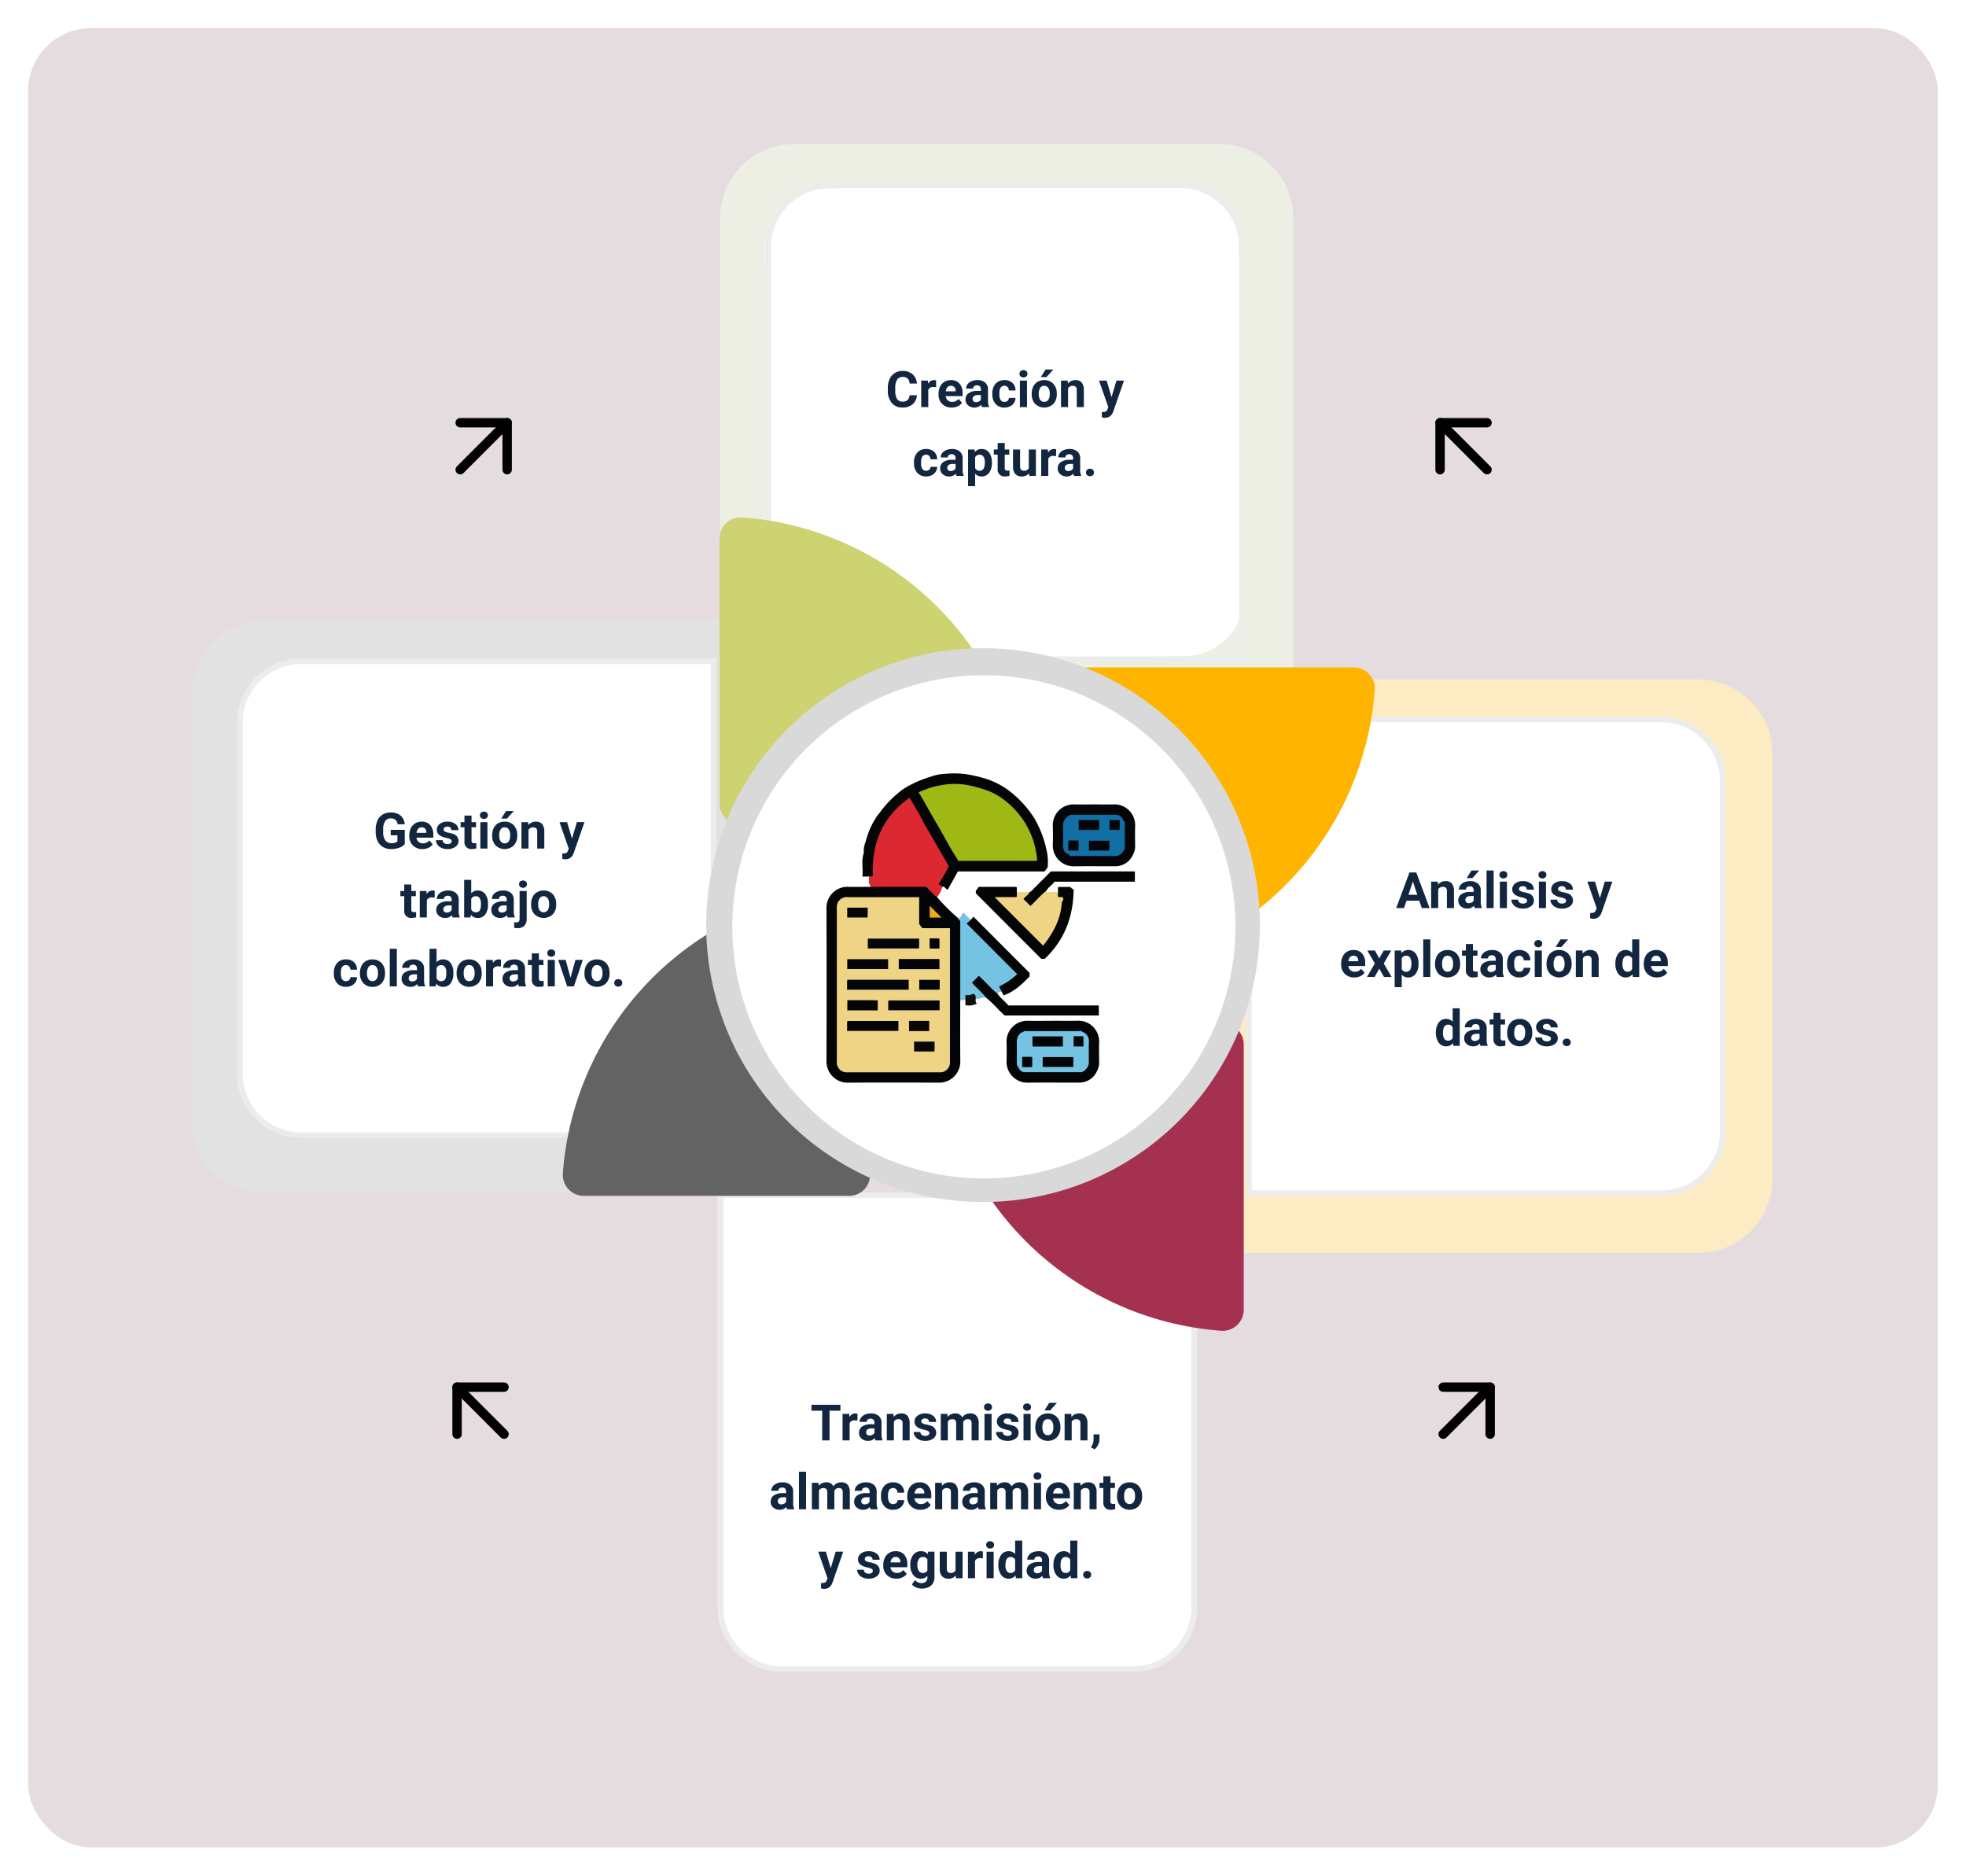 <svg xmlns="http://www.w3.org/2000/svg" xmlns:xlink="http://www.w3.org/1999/xlink" width="628" height="599" viewBox="0 0 628 599"><defs><filter id="a" x="0" y="0" width="628" height="599" filterUnits="userSpaceOnUse"><feOffset dy="3" input="SourceAlpha"/><feGaussianBlur stdDeviation="3" result="b"/><feFlood flood-opacity="0.161"/><feComposite operator="in" in2="b"/><feComposite in="SourceGraphic"/></filter><filter id="c" x="221" y="37" width="201.131" height="201.131" filterUnits="userSpaceOnUse"><feOffset dy="3" input="SourceAlpha"/><feGaussianBlur stdDeviation="3" result="d"/><feFlood flood-opacity="0.161"/><feComposite operator="in" in2="d"/><feComposite in="SourceGraphic"/></filter><filter id="e" x="374.052" y="208" width="201.131" height="201.131" filterUnits="userSpaceOnUse"><feOffset dy="3" input="SourceAlpha"/><feGaussianBlur stdDeviation="3" result="f"/><feFlood flood-opacity="0.161"/><feComposite operator="in" in2="f"/><feComposite in="SourceGraphic"/></filter><filter id="g" x="52" y="189" width="201.131" height="201.131" filterUnits="userSpaceOnUse"><feOffset dy="3" input="SourceAlpha"/><feGaussianBlur stdDeviation="3" result="h"/><feFlood flood-opacity="0.161"/><feComposite operator="in" in2="h"/><feComposite in="SourceGraphic"/></filter><filter id="i" x="205" y="360" width="201.131" height="201.131" filterUnits="userSpaceOnUse"><feOffset dy="3" input="SourceAlpha"/><feGaussianBlur stdDeviation="3" result="j"/><feFlood flood-opacity="0.161"/><feComposite operator="in" in2="j"/><feComposite in="SourceGraphic"/></filter><clipPath id="k"><path d="M91.006.019A98.428,98.428,0,0,0,.017,91.007a6.719,6.719,0,0,0,6.714,7.163H91.462a6.706,6.706,0,0,0,6.707-6.7V6.729A6.726,6.726,0,0,0,91.487,0c-.159,0-.319.006-.481.019" fill="#ced371"/></clipPath><clipPath id="l"><path d="M0,6.729V91.467a6.7,6.7,0,0,0,6.7,6.7H91.438a6.721,6.721,0,0,0,6.714-7.163A98.431,98.431,0,0,0,7.16.019C7,.006,6.839,0,6.679,0A6.727,6.727,0,0,0,0,6.729" fill="#ffb500"/></clipPath><clipPath id="m"><path d="M6.7,0A6.7,6.7,0,0,0,0,6.7V91.438a6.72,6.72,0,0,0,7.16,6.714A98.431,98.431,0,0,0,98.152,7.164,6.721,6.721,0,0,0,91.438,0Z" fill="#a3314f"/></clipPath><clipPath id="n"><path d="M6.731,0A6.719,6.719,0,0,0,.017,7.163,98.428,98.428,0,0,0,91.006,98.152a6.721,6.721,0,0,0,7.163-6.714V6.7A6.706,6.706,0,0,0,91.462,0Z" fill="#636363"/></clipPath><clipPath id="o"><path d="M32.805,120.674A88.424,88.424,0,1,0,121.229,32.25a88.424,88.424,0,0,0-88.424,88.424" transform="translate(-32.805 -32.25)" fill="none"/></clipPath><linearGradient id="p" x1="-0.325" y1="1.324" x2="-0.31" y2="1.324" gradientUnits="objectBoundingBox"><stop offset="0" stop-color="#fff"/><stop offset="1" stop-color="#d9d9d9"/></linearGradient><clipPath id="q"><rect width="98.608" height="98.763" fill="none"/></clipPath></defs><g transform="translate(-276 -4893)"><g transform="matrix(1, 0, 0, 1, 276, 4893)" filter="url(#a)"><rect width="610" height="581" rx="20" transform="translate(9 6)" fill="#e5dcdf"/></g><g transform="translate(7.184 90)"><g transform="translate(23.816 -55)"><g transform="matrix(1, 0, 0, 1, 245, 4858)" filter="url(#c)"><path d="M183.131,183.131H23.742A23.741,23.741,0,0,1,0,159.389V23.742A23.741,23.741,0,0,1,23.742,0H159.389a23.741,23.741,0,0,1,23.742,23.742Z" transform="translate(230 43)" fill="#eeefe4"/></g><g transform="matrix(1, 0, 0, 1, 245, 4858)" filter="url(#e)"><path d="M223.295,183.131H63.906V23.742A23.741,23.741,0,0,1,87.648,0H223.295a23.741,23.741,0,0,1,23.742,23.742V159.389a23.741,23.741,0,0,1-23.742,23.742" transform="translate(319.15 214)" fill="#fcebc3"/></g><g transform="matrix(1, 0, 0, 1, 245, 4858)" filter="url(#g)"><path d="M159.389,246.381H23.742A23.741,23.741,0,0,1,0,222.639V86.992A23.741,23.741,0,0,1,23.742,63.25H183.131V222.639a23.741,23.741,0,0,1-23.742,23.742" transform="translate(61 131.75)" fill="#e2e2e2"/></g><path d="M136.139,219.009H24.045a19.618,19.618,0,0,1-19.617-19.62V87.3a19.618,19.618,0,0,1,19.617-19.62H155.759V199.389a19.619,19.619,0,0,1-19.62,19.62" transform="translate(317.572 5001.322)" fill="#fff"/><path d="M136.79,220.558H24.7A20.544,20.544,0,0,1,4.178,200.04V87.946A20.542,20.542,0,0,1,24.7,67.428H157.308V200.04a20.544,20.544,0,0,1-20.518,20.518M24.7,69.223A18.744,18.744,0,0,0,5.973,87.946V200.04A18.744,18.744,0,0,0,24.7,218.763H136.79a18.744,18.744,0,0,0,18.722-18.722V69.223Z" transform="translate(316.545 5000.854)" fill="#ececec"/><path d="M4.428,136.139V24.045A19.618,19.618,0,0,1,24.048,4.428H136.139a19.618,19.618,0,0,1,19.62,19.617V155.759H24.048a19.621,19.621,0,0,1-19.62-19.62" transform="matrix(0.017, 1, -1, 0.017, 644.753, 4911.394)" fill="#fff"/><path d="M157.308,157.308H24.7A20.544,20.544,0,0,1,4.178,136.79V24.7A20.544,20.544,0,0,1,24.7,4.178H136.79A20.544,20.544,0,0,1,157.308,24.7ZM24.7,5.973A18.744,18.744,0,0,0,5.973,24.7V136.79A18.744,18.744,0,0,0,24.7,155.513H155.513V24.7A18.744,18.744,0,0,0,136.79,5.973Z" transform="translate(485.327 4912.131)" fill="#ececec"/><g transform="matrix(1, 0, 0, 1, 245, 4858)" filter="url(#i)"><path d="M223.295,246.381H87.648a23.741,23.741,0,0,1-23.742-23.742V63.25H223.295a23.741,23.741,0,0,1,23.742,23.742V222.639a23.741,23.741,0,0,1-23.742,23.742" transform="translate(150.09 302.75)" fill="#e5dcdf"/></g><path d="M219.665,87.3V199.392a19.618,19.618,0,0,1-19.62,19.617H87.954a19.618,19.618,0,0,1-19.62-19.617V67.678H200.045a19.621,19.621,0,0,1,19.62,19.62" transform="translate(405.976 5171.63)" fill="#fff"/><path d="M200.7,220.558H88.6A20.544,20.544,0,0,1,68.084,200.04V67.428H200.7a20.536,20.536,0,0,1,20.511,20.518V200.04A20.538,20.538,0,0,1,200.7,220.558M69.879,69.223V200.04A18.744,18.744,0,0,0,88.6,218.763H200.7a18.74,18.74,0,0,0,18.715-18.722V87.946A18.74,18.74,0,0,0,200.7,69.223Z" transform="translate(406.188 5171.384)" fill="#ececec"/><path d="M87.954,4.428H200.045a19.619,19.619,0,0,1,19.62,19.62V136.139a19.619,19.619,0,0,1-19.62,19.62H68.334V24.048a19.621,19.621,0,0,1,19.62-19.62" transform="translate(575.618 5083.312)" fill="#fff"/><path d="M200.7,157.307H68.084V24.695A20.544,20.544,0,0,1,88.6,4.177H200.7a20.538,20.538,0,0,1,20.511,20.518V136.789A20.538,20.538,0,0,1,200.7,157.307m-130.817-1.8H200.7a18.74,18.74,0,0,0,18.715-18.722V24.695A18.74,18.74,0,0,0,200.7,5.972H88.6A18.744,18.744,0,0,0,69.879,24.695Z" transform="translate(574.972 5082.66)" fill="#ececec"/><g transform="translate(573.02 5023.208) rotate(90)" clip-path="url(#k)"><rect width="139.018" height="139.018" transform="translate(-49.346 49.085) rotate(-45)" fill="#ced371"/></g><g transform="translate(684.15 5071.141) rotate(90)" clip-path="url(#l)"><rect width="139.018" height="139.018" transform="translate(-49.085 49.085) rotate(-45)" fill="#ffb500"/></g><g transform="translate(642.282 5184.841) rotate(90)" clip-path="url(#m)"><rect width="139.201" height="139.201" transform="translate(-49.215 49.215) rotate(-45)" fill="#a3314f"/></g><g transform="translate(522.938 5141.742) rotate(90)" clip-path="url(#n)"><rect width="139.201" height="139.201" transform="translate(-49.476 49.215) rotate(-45)" fill="#636363"/></g><g transform="matrix(0.017, 1, -1, 0.017, 645.932, 5063.508)" clip-path="url(#o)"><rect width="250.1" height="250.1" transform="translate(-88.424 88.424) rotate(-45)" fill="url(#p)"/></g><path d="M195.744,114.844A80.344,80.344,0,1,1,115.4,34.5a80.346,80.346,0,0,1,80.344,80.344" transform="matrix(0.017, 1, -1, 0.017, 672.162, 5036.641)" fill="#fff"/><path d="M23.875,13.211A4.025,4.025,0,0,1,22.52,16.1,4.76,4.76,0,0,1,19.3,17.156a4.28,4.28,0,0,1-3.441-1.473A6.038,6.038,0,0,1,14.6,11.641v-.7a6.819,6.819,0,0,1,.578-2.891,4.332,4.332,0,0,1,1.652-1.918,4.629,4.629,0,0,1,2.5-.668A4.637,4.637,0,0,1,22.5,6.523a4.326,4.326,0,0,1,1.391,2.961H21.547a2.376,2.376,0,0,0-.613-1.6,2.271,2.271,0,0,0-1.605-.5,1.991,1.991,0,0,0-1.754.84,4.707,4.707,0,0,0-.6,2.605V11.7a5.038,5.038,0,0,0,.559,2.7,1.954,1.954,0,0,0,1.762.852,2.314,2.314,0,0,0,1.621-.5,2.241,2.241,0,0,0,.613-1.535Zm6.141-2.547A6.134,6.134,0,0,0,29.2,10.6a1.654,1.654,0,0,0-1.68.867V17H25.266V8.547H27.4l.063,1.008a2.092,2.092,0,0,1,1.883-1.164,2.366,2.366,0,0,1,.7.1Zm4.977,6.492a4.15,4.15,0,0,1-3.027-1.141A4.054,4.054,0,0,1,30.8,12.977v-.219a5.106,5.106,0,0,1,.492-2.277,3.612,3.612,0,0,1,1.395-1.547,3.914,3.914,0,0,1,2.059-.543,3.508,3.508,0,0,1,2.73,1.094,4.444,4.444,0,0,1,1,3.1v.922H33.086a2.1,2.1,0,0,0,.66,1.328,2,2,0,0,0,1.395.5,2.437,2.437,0,0,0,2.039-.945l1.109,1.242a3.389,3.389,0,0,1-1.375,1.121A4.511,4.511,0,0,1,34.992,17.156Zm-.258-6.945a1.411,1.411,0,0,0-1.09.455,2.357,2.357,0,0,0-.535,1.3H36.25v-.181a1.681,1.681,0,0,0-.406-1.165A1.456,1.456,0,0,0,34.734,10.211ZM44.648,17a2.507,2.507,0,0,1-.227-.758,2.732,2.732,0,0,1-2.133.914,3,3,0,0,1-2.059-.719,2.312,2.312,0,0,1-.816-1.812,2.389,2.389,0,0,1,1-2.062,4.915,4.915,0,0,1,2.879-.727h1.039v-.484a1.393,1.393,0,0,0-.3-.937,1.183,1.183,0,0,0-.949-.352,1.345,1.345,0,0,0-.895.273.929.929,0,0,0-.324.75H39.6a2.268,2.268,0,0,1,.453-1.359,3,3,0,0,1,1.281-.98A4.669,4.669,0,0,1,43.2,8.391a3.689,3.689,0,0,1,2.48.785,2.747,2.747,0,0,1,.918,2.207v3.664a4.041,4.041,0,0,0,.336,1.82V17Zm-1.867-1.57a1.945,1.945,0,0,0,.922-.223,1.462,1.462,0,0,0,.625-.6V13.156h-.844q-1.7,0-1.8,1.172l-.008.133a.9.9,0,0,0,.3.7A1.153,1.153,0,0,0,42.781,15.43Zm9.063-.094a1.481,1.481,0,0,0,1.016-.344,1.2,1.2,0,0,0,.406-.914h2.117a2.9,2.9,0,0,1-.469,1.574,3.093,3.093,0,0,1-1.262,1.109,3.949,3.949,0,0,1-1.77.395A3.67,3.67,0,0,1,49.023,16a4.56,4.56,0,0,1-1.047-3.184v-.148a4.508,4.508,0,0,1,1.039-3.117,3.627,3.627,0,0,1,2.852-1.164,3.555,3.555,0,0,1,2.543.9,3.2,3.2,0,0,1,.973,2.4H53.266a1.551,1.551,0,0,0-.406-1.072,1.51,1.51,0,0,0-2.223.163,3.333,3.333,0,0,0-.4,1.866v.235a3.375,3.375,0,0,0,.4,1.878A1.377,1.377,0,0,0,51.844,15.336ZM59.055,17H56.789V8.547h2.266Zm-2.4-10.641A1.112,1.112,0,0,1,57,5.523a1.465,1.465,0,0,1,1.848,0,1.105,1.105,0,0,1,.344.836,1.108,1.108,0,0,1-.348.844A1.448,1.448,0,0,1,57,7.2,1.108,1.108,0,0,1,56.656,6.359ZM60.563,12.7a5.013,5.013,0,0,1,.484-2.242A3.546,3.546,0,0,1,62.441,8.93a4.069,4.069,0,0,1,2.113-.539,3.849,3.849,0,0,1,2.793,1.047,4.2,4.2,0,0,1,1.207,2.844l.016.578a4.418,4.418,0,0,1-1.086,3.121,4.209,4.209,0,0,1-5.832,0,4.5,4.5,0,0,1-1.09-3.187Zm2.258.16a3.16,3.16,0,0,0,.453,1.843,1.628,1.628,0,0,0,2.578.008,3.457,3.457,0,0,0,.461-2.015,3.128,3.128,0,0,0-.461-1.831,1.5,1.5,0,0,0-1.3-.649,1.474,1.474,0,0,0-1.281.646A3.516,3.516,0,0,0,62.82,12.856ZM65,5h2.461L65.3,7.422H63.461Zm7.039,3.547.07.977a2.951,2.951,0,0,1,2.43-1.133,2.453,2.453,0,0,1,2,.789,3.682,3.682,0,0,1,.672,2.359V17H74.953V11.594a1.465,1.465,0,0,0-.312-1.043,1.4,1.4,0,0,0-1.039-.324,1.553,1.553,0,0,0-1.43.813V17H69.914V8.547ZM86.063,13.8l1.563-5.258h2.422l-3.4,9.766-.187.445a2.577,2.577,0,0,1-2.5,1.656,3.552,3.552,0,0,1-1-.148V18.555l.344.008a1.857,1.857,0,0,0,.957-.2,1.283,1.283,0,0,0,.5-.648l.266-.7L82.063,8.547h2.43ZM26.824,37.336a1.481,1.481,0,0,0,1.016-.344,1.2,1.2,0,0,0,.406-.914h2.117a2.9,2.9,0,0,1-.469,1.574,3.093,3.093,0,0,1-1.262,1.109,3.949,3.949,0,0,1-1.77.395A3.67,3.67,0,0,1,24,38a4.56,4.56,0,0,1-1.047-3.184v-.148A4.508,4.508,0,0,1,24,31.555a3.627,3.627,0,0,1,2.852-1.164,3.555,3.555,0,0,1,2.543.9,3.2,3.2,0,0,1,.973,2.4H28.246a1.551,1.551,0,0,0-.406-1.072,1.51,1.51,0,0,0-2.223.163,3.333,3.333,0,0,0-.4,1.866v.235a3.375,3.375,0,0,0,.4,1.878A1.377,1.377,0,0,0,26.824,37.336ZM36.551,39a2.507,2.507,0,0,1-.227-.758,2.732,2.732,0,0,1-2.133.914,3,3,0,0,1-2.059-.719,2.312,2.312,0,0,1-.816-1.812,2.389,2.389,0,0,1,1-2.062,4.915,4.915,0,0,1,2.879-.727H36.23v-.484a1.393,1.393,0,0,0-.3-.937,1.183,1.183,0,0,0-.949-.352,1.345,1.345,0,0,0-.895.273.929.929,0,0,0-.324.75H31.5a2.268,2.268,0,0,1,.453-1.359,3,3,0,0,1,1.281-.98,4.669,4.669,0,0,1,1.859-.355,3.689,3.689,0,0,1,2.48.785,2.747,2.747,0,0,1,.918,2.207v3.664a4.041,4.041,0,0,0,.336,1.82V39Zm-1.867-1.57a1.945,1.945,0,0,0,.922-.223,1.462,1.462,0,0,0,.625-.6V35.156h-.844q-1.7,0-1.8,1.172l-.008.133a.9.9,0,0,0,.3.7A1.153,1.153,0,0,0,34.684,37.43ZM47.84,34.852a5.07,5.07,0,0,1-.887,3.129,2.843,2.843,0,0,1-2.395,1.176,2.633,2.633,0,0,1-2.07-.891V42.25H40.23v-11.7h2.094l.078.828a2.654,2.654,0,0,1,2.141-.984,2.862,2.862,0,0,1,2.43,1.156,5.207,5.207,0,0,1,.867,3.188Zm-2.258-.164a3.327,3.327,0,0,0-.418-1.82,1.361,1.361,0,0,0-1.215-.641,1.478,1.478,0,0,0-1.461.813V36.5a1.5,1.5,0,0,0,1.477.836Q45.582,37.336,45.582,34.688Zm6.359-6.219v2.078h1.445V32.2H51.941v4.219a1.007,1.007,0,0,0,.18.672.9.9,0,0,0,.688.2,3.6,3.6,0,0,0,.664-.055v1.711a4.648,4.648,0,0,1-1.367.2,2.156,2.156,0,0,1-2.422-2.4V32.2H48.449V30.547h1.234V28.469Zm7.766,9.672a2.831,2.831,0,0,1-2.312,1.016,2.67,2.67,0,0,1-2.074-.781,3.335,3.335,0,0,1-.73-2.289V30.547h2.258v5.467q0,1.322,1.2,1.322a1.63,1.63,0,0,0,1.578-.8V30.547h2.266V39H59.77Zm8.641-5.477a6.134,6.134,0,0,0-.812-.062,1.654,1.654,0,0,0-1.68.867V39H63.6V30.547H65.73l.063,1.008a2.092,2.092,0,0,1,1.883-1.164,2.366,2.366,0,0,1,.7.1ZM74.1,39a2.507,2.507,0,0,1-.227-.758,2.732,2.732,0,0,1-2.133.914,3,3,0,0,1-2.059-.719,2.312,2.312,0,0,1-.816-1.812,2.389,2.389,0,0,1,1-2.062,4.915,4.915,0,0,1,2.879-.727h1.039v-.484a1.393,1.393,0,0,0-.3-.937,1.183,1.183,0,0,0-.949-.352,1.345,1.345,0,0,0-.895.273.929.929,0,0,0-.324.75H69.051a2.268,2.268,0,0,1,.453-1.359,3,3,0,0,1,1.281-.98,4.669,4.669,0,0,1,1.859-.355,3.689,3.689,0,0,1,2.48.785,2.747,2.747,0,0,1,.918,2.207v3.664a4.041,4.041,0,0,0,.336,1.82V39ZM72.23,37.43a1.945,1.945,0,0,0,.922-.223,1.462,1.462,0,0,0,.625-.6V35.156h-.844q-1.7,0-1.8,1.172l-.008.133a.9.9,0,0,0,.3.7A1.153,1.153,0,0,0,72.23,37.43Zm5.664.461a1.137,1.137,0,0,1,.363-.875,1.412,1.412,0,0,1,1.828,0,1.137,1.137,0,0,1,.363.875,1.121,1.121,0,0,1-.359.863,1.435,1.435,0,0,1-1.836,0A1.121,1.121,0,0,1,77.895,37.891Z" transform="translate(514 4971)" fill="#12263f"/><path d="M37.375,14.656H33.266L32.484,17H29.992L34.227,5.625H36.4L40.656,17H38.164Zm-3.477-1.9h2.844L35.313,8.5Zm9.375-4.211.07.977a2.951,2.951,0,0,1,2.43-1.133,2.453,2.453,0,0,1,2,.789,3.682,3.682,0,0,1,.672,2.359V17H46.188V11.594a1.465,1.465,0,0,0-.312-1.043,1.4,1.4,0,0,0-1.039-.324,1.553,1.553,0,0,0-1.43.813V17H41.148V8.547ZM55.055,17a2.507,2.507,0,0,1-.227-.758,2.732,2.732,0,0,1-2.133.914,3,3,0,0,1-2.059-.719,2.312,2.312,0,0,1-.816-1.812,2.389,2.389,0,0,1,1-2.062,4.915,4.915,0,0,1,2.879-.727h1.039v-.484a1.393,1.393,0,0,0-.3-.937,1.183,1.183,0,0,0-.949-.352,1.345,1.345,0,0,0-.895.273.929.929,0,0,0-.324.75H50.008a2.268,2.268,0,0,1,.453-1.359,3,3,0,0,1,1.281-.98A4.669,4.669,0,0,1,53.6,8.391a3.689,3.689,0,0,1,2.48.785A2.747,2.747,0,0,1,57,11.383v3.664a4.041,4.041,0,0,0,.336,1.82V17Zm-1.867-1.57a1.945,1.945,0,0,0,.922-.223,1.462,1.462,0,0,0,.625-.6V13.156h-.844q-1.7,0-1.8,1.172l-.008.133a.9.9,0,0,0,.3.7A1.153,1.153,0,0,0,53.188,15.43ZM54.047,5h2.461L54.344,7.422H52.508Zm7.07,12H58.852V5h2.266Zm4.242,0H63.094V8.547h2.266Zm-2.4-10.641a1.112,1.112,0,0,1,.34-.836,1.465,1.465,0,0,1,1.848,0,1.105,1.105,0,0,1,.344.836,1.108,1.108,0,0,1-.348.844,1.448,1.448,0,0,1-1.836,0A1.108,1.108,0,0,1,62.961,6.359Zm8.836,8.3a.727.727,0,0,0-.41-.652,4.659,4.659,0,0,0-1.316-.426q-3.016-.633-3.016-2.562a2.323,2.323,0,0,1,.934-1.879,3.766,3.766,0,0,1,2.441-.754A4.053,4.053,0,0,1,73,9.148a2.388,2.388,0,0,1,.965,1.969H71.711a1.092,1.092,0,0,0-.312-.8A1.322,1.322,0,0,0,70.422,10a1.351,1.351,0,0,0-.883.258.814.814,0,0,0-.312.656.7.7,0,0,0,.355.605,3.657,3.657,0,0,0,1.2.4A9.8,9.8,0,0,1,72.2,12.3a2.336,2.336,0,0,1,1.789,2.273A2.2,2.2,0,0,1,73,16.441a4.28,4.28,0,0,1-2.562.715,4.47,4.47,0,0,1-1.887-.379,3.166,3.166,0,0,1-1.293-1.039,2.414,2.414,0,0,1-.469-1.426H68.93a1.179,1.179,0,0,0,.445.922,1.766,1.766,0,0,0,1.109.32,1.635,1.635,0,0,0,.98-.246A.766.766,0,0,0,71.8,14.664ZM77.828,17H75.563V8.547h2.266ZM75.43,6.359a1.112,1.112,0,0,1,.34-.836,1.465,1.465,0,0,1,1.848,0,1.105,1.105,0,0,1,.344.836,1.108,1.108,0,0,1-.348.844,1.448,1.448,0,0,1-1.836,0A1.108,1.108,0,0,1,75.43,6.359Zm8.836,8.3a.727.727,0,0,0-.41-.652,4.659,4.659,0,0,0-1.316-.426q-3.016-.633-3.016-2.562a2.323,2.323,0,0,1,.934-1.879A3.766,3.766,0,0,1,82.9,8.391a4.053,4.053,0,0,1,2.574.758,2.388,2.388,0,0,1,.965,1.969H84.18a1.092,1.092,0,0,0-.312-.8A1.322,1.322,0,0,0,82.891,10a1.351,1.351,0,0,0-.883.258.814.814,0,0,0-.312.656.7.7,0,0,0,.355.605,3.657,3.657,0,0,0,1.2.4,9.8,9.8,0,0,1,1.422.379,2.336,2.336,0,0,1,1.789,2.273,2.2,2.2,0,0,1-.992,1.871,4.28,4.28,0,0,1-2.562.715,4.47,4.47,0,0,1-1.887-.379,3.166,3.166,0,0,1-1.293-1.039,2.414,2.414,0,0,1-.469-1.426H81.4a1.179,1.179,0,0,0,.445.922,1.766,1.766,0,0,0,1.109.32,1.635,1.635,0,0,0,.98-.246A.766.766,0,0,0,84.266,14.664ZM95.055,13.8l1.563-5.258h2.422l-3.4,9.766-.187.445a2.577,2.577,0,0,1-2.5,1.656,3.552,3.552,0,0,1-1-.148V18.555l.344.008a1.857,1.857,0,0,0,.957-.2,1.283,1.283,0,0,0,.5-.648l.266-.7L91.055,8.547h2.43ZM16.6,39.156a4.15,4.15,0,0,1-3.027-1.141,4.054,4.054,0,0,1-1.168-3.039v-.219A5.106,5.106,0,0,1,12.9,32.48a3.612,3.612,0,0,1,1.395-1.547,3.914,3.914,0,0,1,2.059-.543,3.508,3.508,0,0,1,2.73,1.094,4.444,4.444,0,0,1,1,3.1v.922H14.7a2.1,2.1,0,0,0,.66,1.328,2,2,0,0,0,1.395.5,2.437,2.437,0,0,0,2.039-.945L19.9,37.633a3.389,3.389,0,0,1-1.375,1.121A4.511,4.511,0,0,1,16.6,39.156Zm-.258-6.945a1.411,1.411,0,0,0-1.09.455,2.357,2.357,0,0,0-.535,1.3h3.141v-.181a1.681,1.681,0,0,0-.406-1.165A1.456,1.456,0,0,0,16.344,32.211Zm8.234.859L26,30.547h2.414l-2.406,4.141L28.516,39H26.094l-1.508-2.656L23.086,39h-2.43l2.508-4.312-2.4-4.141h2.422Zm12.531,1.781a5.07,5.07,0,0,1-.887,3.129,2.843,2.843,0,0,1-2.395,1.176,2.633,2.633,0,0,1-2.07-.891V42.25H29.5v-11.7h2.094l.078.828a2.654,2.654,0,0,1,2.141-.984,2.862,2.862,0,0,1,2.43,1.156,5.207,5.207,0,0,1,.867,3.188Zm-2.258-.164a3.327,3.327,0,0,0-.418-1.82,1.361,1.361,0,0,0-1.215-.641,1.478,1.478,0,0,0-1.461.813V36.5a1.5,1.5,0,0,0,1.477.836Q34.852,37.336,34.852,34.688ZM40.891,39H38.625V27h2.266ZM42.4,34.7a5.013,5.013,0,0,1,.484-2.242,3.546,3.546,0,0,1,1.395-1.523,4.069,4.069,0,0,1,2.113-.539,3.849,3.849,0,0,1,2.793,1.047,4.2,4.2,0,0,1,1.207,2.844l.016.578A4.418,4.418,0,0,1,49.32,37.98a4.209,4.209,0,0,1-5.832,0A4.5,4.5,0,0,1,42.4,34.8Zm2.258.16a3.16,3.16,0,0,0,.453,1.843,1.628,1.628,0,0,0,2.578.008,3.457,3.457,0,0,0,.461-2.015,3.128,3.128,0,0,0-.461-1.831,1.5,1.5,0,0,0-1.3-.649,1.474,1.474,0,0,0-1.281.646A3.516,3.516,0,0,0,44.656,34.856ZM54.5,28.469v2.078h1.445V32.2H54.5v4.219a1.007,1.007,0,0,0,.18.672.9.9,0,0,0,.688.2,3.6,3.6,0,0,0,.664-.055v1.711a4.648,4.648,0,0,1-1.367.2,2.156,2.156,0,0,1-2.422-2.4V32.2H51.008V30.547h1.234V28.469ZM62.1,39a2.507,2.507,0,0,1-.227-.758,2.732,2.732,0,0,1-2.133.914,3,3,0,0,1-2.059-.719,2.312,2.312,0,0,1-.816-1.812,2.389,2.389,0,0,1,1-2.062,4.915,4.915,0,0,1,2.879-.727h1.039v-.484a1.393,1.393,0,0,0-.3-.937,1.183,1.183,0,0,0-.949-.352,1.345,1.345,0,0,0-.895.273.929.929,0,0,0-.324.75H57.055a2.268,2.268,0,0,1,.453-1.359,3,3,0,0,1,1.281-.98,4.669,4.669,0,0,1,1.859-.355,3.689,3.689,0,0,1,2.48.785,2.747,2.747,0,0,1,.918,2.207v3.664a4.041,4.041,0,0,0,.336,1.82V39Zm-1.867-1.57a1.945,1.945,0,0,0,.922-.223,1.462,1.462,0,0,0,.625-.6V35.156h-.844q-1.7,0-1.8,1.172l-.008.133a.9.9,0,0,0,.3.7A1.153,1.153,0,0,0,60.234,37.43Zm9.063-.094a1.481,1.481,0,0,0,1.016-.344,1.2,1.2,0,0,0,.406-.914h2.117a2.9,2.9,0,0,1-.469,1.574,3.093,3.093,0,0,1-1.262,1.109,3.949,3.949,0,0,1-1.77.395A3.67,3.67,0,0,1,66.477,38,4.56,4.56,0,0,1,65.43,34.82v-.148a4.508,4.508,0,0,1,1.039-3.117,3.627,3.627,0,0,1,2.852-1.164,3.555,3.555,0,0,1,2.543.9,3.2,3.2,0,0,1,.973,2.4H70.719a1.551,1.551,0,0,0-.406-1.072,1.51,1.51,0,0,0-2.223.163,3.333,3.333,0,0,0-.4,1.866v.235a3.375,3.375,0,0,0,.4,1.878A1.377,1.377,0,0,0,69.3,37.336ZM76.508,39H74.242V30.547h2.266Zm-2.4-10.641a1.112,1.112,0,0,1,.34-.836,1.465,1.465,0,0,1,1.848,0,1.193,1.193,0,0,1,0,1.68,1.448,1.448,0,0,1-1.836,0A1.108,1.108,0,0,1,74.109,28.359ZM78.016,34.7a5.013,5.013,0,0,1,.484-2.242,3.546,3.546,0,0,1,1.395-1.523,4.069,4.069,0,0,1,2.113-.539A3.849,3.849,0,0,1,84.8,31.438a4.2,4.2,0,0,1,1.207,2.844l.016.578a4.418,4.418,0,0,1-1.086,3.121,4.209,4.209,0,0,1-5.832,0,4.5,4.5,0,0,1-1.09-3.187Zm2.258.16a3.16,3.16,0,0,0,.453,1.843,1.628,1.628,0,0,0,2.578.008,3.457,3.457,0,0,0,.461-2.015A3.128,3.128,0,0,0,83.3,32.86a1.5,1.5,0,0,0-1.3-.649,1.474,1.474,0,0,0-1.281.646A3.516,3.516,0,0,0,80.273,34.856ZM82.453,27h2.461L82.75,29.422H80.914Zm7.039,3.547.07.977a2.951,2.951,0,0,1,2.43-1.133,2.453,2.453,0,0,1,2,.789,3.682,3.682,0,0,1,.672,2.359V39H92.406V33.594a1.465,1.465,0,0,0-.312-1.043,1.4,1.4,0,0,0-1.039-.324,1.553,1.553,0,0,0-1.43.813V39H87.367V30.547Zm10.516,4.164a5.094,5.094,0,0,1,.887-3.148,2.877,2.877,0,0,1,2.426-1.172,2.589,2.589,0,0,1,2.039.922V27h2.266V39h-2.039l-.109-.9a2.657,2.657,0,0,1-2.172,1.055,2.869,2.869,0,0,1-2.395-1.176A5.258,5.258,0,0,1,100.008,34.711Zm2.258.168a3.337,3.337,0,0,0,.414,1.823,1.349,1.349,0,0,0,1.2.634,1.511,1.511,0,0,0,1.477-.884V33.111a1.489,1.489,0,0,0-1.461-.884Q102.266,32.227,102.266,34.879Zm11,4.277a4.15,4.15,0,0,1-3.027-1.141,4.054,4.054,0,0,1-1.168-3.039v-.219a5.106,5.106,0,0,1,.492-2.277,3.612,3.612,0,0,1,1.395-1.547,3.914,3.914,0,0,1,2.059-.543,3.508,3.508,0,0,1,2.73,1.094,4.444,4.444,0,0,1,1,3.1v.922h-5.383a2.1,2.1,0,0,0,.66,1.328,2,2,0,0,0,1.395.5,2.437,2.437,0,0,0,2.039-.945l1.109,1.242a3.389,3.389,0,0,1-1.375,1.121A4.511,4.511,0,0,1,113.266,39.156Zm-.258-6.945a1.411,1.411,0,0,0-1.09.455,2.357,2.357,0,0,0-.535,1.3h3.141v-.181a1.681,1.681,0,0,0-.406-1.165A1.456,1.456,0,0,0,113.008,32.211Zm-70.336,24.5a5.094,5.094,0,0,1,.887-3.148,2.877,2.877,0,0,1,2.426-1.172,2.589,2.589,0,0,1,2.039.922V49h2.266V61H48.25l-.109-.9a2.657,2.657,0,0,1-2.172,1.055,2.869,2.869,0,0,1-2.395-1.176A5.258,5.258,0,0,1,42.672,56.711Zm2.258.168a3.337,3.337,0,0,0,.414,1.823,1.349,1.349,0,0,0,1.2.634,1.511,1.511,0,0,0,1.477-.884V55.111a1.489,1.489,0,0,0-1.461-.884Q44.93,54.227,44.93,56.879ZM56.938,61a2.507,2.507,0,0,1-.227-.758,2.732,2.732,0,0,1-2.133.914,3,3,0,0,1-2.059-.719,2.312,2.312,0,0,1-.816-1.812,2.389,2.389,0,0,1,1-2.062,4.915,4.915,0,0,1,2.879-.727h1.039v-.484a1.393,1.393,0,0,0-.3-.937,1.183,1.183,0,0,0-.949-.352,1.345,1.345,0,0,0-.895.273.929.929,0,0,0-.324.75H51.891a2.268,2.268,0,0,1,.453-1.359,3,3,0,0,1,1.281-.98,4.669,4.669,0,0,1,1.859-.355,3.689,3.689,0,0,1,2.48.785,2.747,2.747,0,0,1,.918,2.207v3.664a4.041,4.041,0,0,0,.336,1.82V61ZM55.07,59.43a1.945,1.945,0,0,0,.922-.223,1.462,1.462,0,0,0,.625-.6V57.156h-.844q-1.7,0-1.8,1.172l-.008.133a.9.9,0,0,0,.3.7A1.153,1.153,0,0,0,55.07,59.43Zm8.25-8.961v2.078h1.445V54.2H63.32v4.219a1.007,1.007,0,0,0,.18.672.9.9,0,0,0,.688.2,3.6,3.6,0,0,0,.664-.055v1.711a4.648,4.648,0,0,1-1.367.2,2.156,2.156,0,0,1-2.422-2.4V54.2H59.828V52.547h1.234V50.469ZM65.438,56.7a5.013,5.013,0,0,1,.484-2.242,3.546,3.546,0,0,1,1.395-1.523,4.069,4.069,0,0,1,2.113-.539,3.849,3.849,0,0,1,2.793,1.047,4.2,4.2,0,0,1,1.207,2.844l.016.578a4.418,4.418,0,0,1-1.086,3.121,4.209,4.209,0,0,1-5.832,0,4.5,4.5,0,0,1-1.09-3.187Zm2.258.16a3.16,3.16,0,0,0,.453,1.843,1.628,1.628,0,0,0,2.578.008,3.457,3.457,0,0,0,.461-2.015,3.128,3.128,0,0,0-.461-1.831,1.5,1.5,0,0,0-1.3-.649,1.474,1.474,0,0,0-1.281.646A3.516,3.516,0,0,0,67.7,56.856Zm11.719,1.808a.727.727,0,0,0-.41-.652,4.659,4.659,0,0,0-1.316-.426q-3.016-.633-3.016-2.562a2.323,2.323,0,0,1,.934-1.879,3.766,3.766,0,0,1,2.441-.754,4.053,4.053,0,0,1,2.574.758,2.388,2.388,0,0,1,.965,1.969H79.328a1.092,1.092,0,0,0-.312-.8A1.322,1.322,0,0,0,78.039,54a1.351,1.351,0,0,0-.883.258.814.814,0,0,0-.312.656.7.7,0,0,0,.355.605,3.657,3.657,0,0,0,1.2.4,9.8,9.8,0,0,1,1.422.379,2.336,2.336,0,0,1,1.789,2.273,2.2,2.2,0,0,1-.992,1.871,4.28,4.28,0,0,1-2.562.715,4.47,4.47,0,0,1-1.887-.379,3.166,3.166,0,0,1-1.293-1.039,2.414,2.414,0,0,1-.469-1.426h2.141a1.179,1.179,0,0,0,.445.922,1.766,1.766,0,0,0,1.109.32,1.635,1.635,0,0,0,.98-.246A.766.766,0,0,0,79.414,58.664Zm3.766,1.227a1.137,1.137,0,0,1,.363-.875,1.412,1.412,0,0,1,1.828,0,1.137,1.137,0,0,1,.363.875,1.121,1.121,0,0,1-.359.863,1.435,1.435,0,0,1-1.836,0A1.121,1.121,0,0,1,83.18,59.891Z" transform="translate(661 5131)" fill="#12263f"/><path d="M28.461,7.523H24.977V17H22.633V7.523H19.2v-1.9h9.266Zm5.43,3.141a6.134,6.134,0,0,0-.812-.062,1.654,1.654,0,0,0-1.68.867V17H29.141V8.547h2.133l.063,1.008a2.092,2.092,0,0,1,1.883-1.164,2.366,2.366,0,0,1,.7.1ZM39.641,17a2.507,2.507,0,0,1-.227-.758,2.732,2.732,0,0,1-2.133.914,3,3,0,0,1-2.059-.719,2.312,2.312,0,0,1-.816-1.812,2.389,2.389,0,0,1,1-2.062,4.915,4.915,0,0,1,2.879-.727H39.32v-.484a1.393,1.393,0,0,0-.3-.937,1.183,1.183,0,0,0-.949-.352,1.345,1.345,0,0,0-.895.273.929.929,0,0,0-.324.75H34.594a2.268,2.268,0,0,1,.453-1.359,3,3,0,0,1,1.281-.98,4.669,4.669,0,0,1,1.859-.355,3.689,3.689,0,0,1,2.48.785,2.747,2.747,0,0,1,.918,2.207v3.664a4.041,4.041,0,0,0,.336,1.82V17Zm-1.867-1.57a1.945,1.945,0,0,0,.922-.223,1.462,1.462,0,0,0,.625-.6V13.156h-.844q-1.7,0-1.8,1.172l-.008.133a.9.9,0,0,0,.3.7A1.153,1.153,0,0,0,37.773,15.43ZM45.4,8.547l.07.977A2.951,2.951,0,0,1,47.9,8.391a2.453,2.453,0,0,1,2,.789,3.682,3.682,0,0,1,.672,2.359V17H48.313V11.594A1.465,1.465,0,0,0,48,10.551a1.4,1.4,0,0,0-1.039-.324,1.553,1.553,0,0,0-1.43.813V17H43.273V8.547Zm11.461,6.117a.727.727,0,0,0-.41-.652,4.659,4.659,0,0,0-1.316-.426q-3.016-.633-3.016-2.562a2.323,2.323,0,0,1,.934-1.879,3.766,3.766,0,0,1,2.441-.754,4.053,4.053,0,0,1,2.574.758,2.388,2.388,0,0,1,.965,1.969H56.773a1.092,1.092,0,0,0-.312-.8A1.322,1.322,0,0,0,55.484,10a1.351,1.351,0,0,0-.883.258.814.814,0,0,0-.312.656.7.7,0,0,0,.355.605,3.657,3.657,0,0,0,1.2.4,9.8,9.8,0,0,1,1.422.379,2.336,2.336,0,0,1,1.789,2.273,2.2,2.2,0,0,1-.992,1.871,4.28,4.28,0,0,1-2.562.715,4.47,4.47,0,0,1-1.887-.379,3.166,3.166,0,0,1-1.293-1.039,2.414,2.414,0,0,1-.469-1.426h2.141a1.179,1.179,0,0,0,.445.922,1.766,1.766,0,0,0,1.109.32,1.635,1.635,0,0,0,.98-.246A.766.766,0,0,0,56.859,14.664Zm5.766-6.117.07.945a2.971,2.971,0,0,1,2.43-1.1A2.255,2.255,0,0,1,67.367,9.68a2.9,2.9,0,0,1,2.539-1.289,2.521,2.521,0,0,1,2.047.8,3.681,3.681,0,0,1,.672,2.41V17H70.359V11.609a1.61,1.61,0,0,0-.281-1.051,1.246,1.246,0,0,0-.992-.332,1.409,1.409,0,0,0-1.406.969l.008,5.8H65.43V11.617a1.59,1.59,0,0,0-.289-1.062,1.259,1.259,0,0,0-.984-.328,1.463,1.463,0,0,0-1.391.8V17H60.508V8.547ZM76.742,17H74.477V8.547h2.266Zm-2.4-10.641a1.112,1.112,0,0,1,.34-.836,1.465,1.465,0,0,1,1.848,0,1.105,1.105,0,0,1,.344.836,1.108,1.108,0,0,1-.348.844,1.448,1.448,0,0,1-1.836,0A1.108,1.108,0,0,1,74.344,6.359Zm8.836,8.3a.727.727,0,0,0-.41-.652,4.659,4.659,0,0,0-1.316-.426q-3.016-.633-3.016-2.562a2.323,2.323,0,0,1,.934-1.879,3.766,3.766,0,0,1,2.441-.754,4.053,4.053,0,0,1,2.574.758,2.388,2.388,0,0,1,.965,1.969H83.094a1.092,1.092,0,0,0-.312-.8A1.322,1.322,0,0,0,81.8,10a1.351,1.351,0,0,0-.883.258.814.814,0,0,0-.312.656.7.7,0,0,0,.355.605,3.657,3.657,0,0,0,1.2.4,9.8,9.8,0,0,1,1.422.379,2.336,2.336,0,0,1,1.789,2.273,2.2,2.2,0,0,1-.992,1.871,4.28,4.28,0,0,1-2.562.715,4.47,4.47,0,0,1-1.887-.379,3.166,3.166,0,0,1-1.293-1.039,2.414,2.414,0,0,1-.469-1.426h2.141a1.179,1.179,0,0,0,.445.922,1.766,1.766,0,0,0,1.109.32,1.635,1.635,0,0,0,.98-.246A.766.766,0,0,0,83.18,14.664ZM89.211,17H86.945V8.547h2.266Zm-2.4-10.641a1.112,1.112,0,0,1,.34-.836,1.465,1.465,0,0,1,1.848,0,1.105,1.105,0,0,1,.344.836A1.108,1.108,0,0,1,89,7.2a1.448,1.448,0,0,1-1.836,0A1.108,1.108,0,0,1,86.813,6.359ZM90.719,12.7a5.013,5.013,0,0,1,.484-2.242A3.546,3.546,0,0,1,92.6,8.93a4.069,4.069,0,0,1,2.113-.539A3.849,3.849,0,0,1,97.5,9.438a4.2,4.2,0,0,1,1.207,2.844l.016.578a4.418,4.418,0,0,1-1.086,3.121,4.209,4.209,0,0,1-5.832,0,4.5,4.5,0,0,1-1.09-3.187Zm2.258.16A3.16,3.16,0,0,0,93.43,14.7a1.628,1.628,0,0,0,2.578.008,3.457,3.457,0,0,0,.461-2.015,3.128,3.128,0,0,0-.461-1.831,1.5,1.5,0,0,0-1.3-.649,1.474,1.474,0,0,0-1.281.646A3.516,3.516,0,0,0,92.977,12.856ZM95.156,5h2.461L95.453,7.422H93.617ZM102.2,8.547l.07.977a2.951,2.951,0,0,1,2.43-1.133,2.453,2.453,0,0,1,2,.789,3.682,3.682,0,0,1,.672,2.359V17h-2.258V11.594a1.465,1.465,0,0,0-.312-1.043,1.4,1.4,0,0,0-1.039-.324,1.553,1.553,0,0,0-1.43.813V17H100.07V8.547Zm7.469,11.3-1.18-.617.281-.508a4.059,4.059,0,0,0,.539-1.9v-1.75h1.906l-.008,1.563a4.059,4.059,0,0,1-.437,1.75A4.486,4.486,0,0,1,109.664,19.852ZM11.414,39a2.507,2.507,0,0,1-.227-.758,2.732,2.732,0,0,1-2.133.914A3,3,0,0,1,7,38.438a2.312,2.312,0,0,1-.816-1.812,2.389,2.389,0,0,1,1-2.062,4.915,4.915,0,0,1,2.879-.727h1.039v-.484a1.393,1.393,0,0,0-.3-.937,1.183,1.183,0,0,0-.949-.352,1.345,1.345,0,0,0-.895.273.929.929,0,0,0-.324.75H6.367a2.268,2.268,0,0,1,.453-1.359,3,3,0,0,1,1.281-.98,4.669,4.669,0,0,1,1.859-.355,3.689,3.689,0,0,1,2.48.785,2.747,2.747,0,0,1,.918,2.207v3.664a4.041,4.041,0,0,0,.336,1.82V39ZM9.547,37.43a1.945,1.945,0,0,0,.922-.223,1.462,1.462,0,0,0,.625-.6V35.156H10.25q-1.7,0-1.8,1.172l-.008.133a.9.9,0,0,0,.3.7A1.153,1.153,0,0,0,9.547,37.43ZM17.477,39H15.211V27h2.266Zm3.977-8.453.07.945a2.971,2.971,0,0,1,2.43-1.1A2.255,2.255,0,0,1,26.2,31.68a2.9,2.9,0,0,1,2.539-1.289,2.521,2.521,0,0,1,2.047.8,3.681,3.681,0,0,1,.672,2.41V39H29.188V33.609a1.61,1.61,0,0,0-.281-1.051,1.246,1.246,0,0,0-.992-.332,1.409,1.409,0,0,0-1.406.969l.008,5.8H24.258V33.617a1.59,1.59,0,0,0-.289-1.062,1.259,1.259,0,0,0-.984-.328,1.463,1.463,0,0,0-1.391.8V39H19.336V30.547ZM38.086,39a2.507,2.507,0,0,1-.227-.758,2.732,2.732,0,0,1-2.133.914,3,3,0,0,1-2.059-.719,2.312,2.312,0,0,1-.816-1.812,2.389,2.389,0,0,1,1-2.062,4.915,4.915,0,0,1,2.879-.727h1.039v-.484a1.393,1.393,0,0,0-.3-.937,1.183,1.183,0,0,0-.949-.352,1.345,1.345,0,0,0-.895.273.929.929,0,0,0-.324.75H33.039a2.268,2.268,0,0,1,.453-1.359,3,3,0,0,1,1.281-.98,4.669,4.669,0,0,1,1.859-.355,3.689,3.689,0,0,1,2.48.785,2.747,2.747,0,0,1,.918,2.207v3.664a4.041,4.041,0,0,0,.336,1.82V39Zm-1.867-1.57a1.945,1.945,0,0,0,.922-.223,1.462,1.462,0,0,0,.625-.6V35.156h-.844q-1.7,0-1.8,1.172l-.008.133a.9.9,0,0,0,.3.7A1.153,1.153,0,0,0,36.219,37.43Zm9.063-.094a1.481,1.481,0,0,0,1.016-.344,1.2,1.2,0,0,0,.406-.914H48.82a2.9,2.9,0,0,1-.469,1.574,3.093,3.093,0,0,1-1.262,1.109,3.949,3.949,0,0,1-1.77.395A3.67,3.67,0,0,1,42.461,38a4.56,4.56,0,0,1-1.047-3.184v-.148a4.508,4.508,0,0,1,1.039-3.117A3.627,3.627,0,0,1,45.3,30.391a3.555,3.555,0,0,1,2.543.9,3.2,3.2,0,0,1,.973,2.4H46.7a1.551,1.551,0,0,0-.406-1.072,1.51,1.51,0,0,0-2.223.163,3.333,3.333,0,0,0-.4,1.866v.235a3.375,3.375,0,0,0,.4,1.878A1.377,1.377,0,0,0,45.281,37.336ZM54,39.156a4.15,4.15,0,0,1-3.027-1.141A4.054,4.054,0,0,1,49.8,34.977v-.219A5.106,5.106,0,0,1,50.3,32.48a3.612,3.612,0,0,1,1.395-1.547,3.914,3.914,0,0,1,2.059-.543,3.508,3.508,0,0,1,2.73,1.094,4.444,4.444,0,0,1,1,3.1v.922H52.094a2.1,2.1,0,0,0,.66,1.328,2,2,0,0,0,1.395.5,2.437,2.437,0,0,0,2.039-.945L57.3,37.633a3.389,3.389,0,0,1-1.375,1.121A4.511,4.511,0,0,1,54,39.156Zm-.258-6.945a1.411,1.411,0,0,0-1.09.455,2.357,2.357,0,0,0-.535,1.3h3.141v-.181a1.681,1.681,0,0,0-.406-1.165A1.456,1.456,0,0,0,53.742,32.211Zm7.094-1.664.07.977a2.951,2.951,0,0,1,2.43-1.133,2.453,2.453,0,0,1,2,.789,3.682,3.682,0,0,1,.672,2.359V39H63.75V33.594a1.465,1.465,0,0,0-.312-1.043,1.4,1.4,0,0,0-1.039-.324,1.553,1.553,0,0,0-1.43.813V39H58.711V30.547ZM72.617,39a2.507,2.507,0,0,1-.227-.758,2.732,2.732,0,0,1-2.133.914,3,3,0,0,1-2.059-.719,2.312,2.312,0,0,1-.816-1.812,2.389,2.389,0,0,1,1-2.062,4.915,4.915,0,0,1,2.879-.727H72.3v-.484a1.393,1.393,0,0,0-.3-.937,1.183,1.183,0,0,0-.949-.352,1.345,1.345,0,0,0-.895.273.929.929,0,0,0-.324.75H67.57a2.268,2.268,0,0,1,.453-1.359,3,3,0,0,1,1.281-.98,4.669,4.669,0,0,1,1.859-.355,3.689,3.689,0,0,1,2.48.785,2.747,2.747,0,0,1,.918,2.207v3.664a4.041,4.041,0,0,0,.336,1.82V39ZM70.75,37.43a1.945,1.945,0,0,0,.922-.223,1.462,1.462,0,0,0,.625-.6V35.156h-.844q-1.7,0-1.8,1.172l-.008.133a.9.9,0,0,0,.3.7A1.153,1.153,0,0,0,70.75,37.43Zm7.664-6.883.07.945a2.971,2.971,0,0,1,2.43-1.1,2.255,2.255,0,0,1,2.242,1.289A2.9,2.9,0,0,1,85.7,30.391a2.521,2.521,0,0,1,2.047.8,3.681,3.681,0,0,1,.672,2.41V39H86.148V33.609a1.61,1.61,0,0,0-.281-1.051,1.246,1.246,0,0,0-.992-.332,1.409,1.409,0,0,0-1.406.969l.008,5.8H81.219V33.617a1.59,1.59,0,0,0-.289-1.062,1.259,1.259,0,0,0-.984-.328,1.463,1.463,0,0,0-1.391.8V39H76.3V30.547ZM92.531,39H90.266V30.547h2.266Zm-2.4-10.641a1.112,1.112,0,0,1,.34-.836,1.465,1.465,0,0,1,1.848,0,1.193,1.193,0,0,1,0,1.68,1.448,1.448,0,0,1-1.836,0A1.108,1.108,0,0,1,90.133,28.359Zm8.148,10.8a4.15,4.15,0,0,1-3.027-1.141,4.054,4.054,0,0,1-1.168-3.039v-.219a5.106,5.106,0,0,1,.492-2.277,3.612,3.612,0,0,1,1.395-1.547,3.914,3.914,0,0,1,2.059-.543,3.508,3.508,0,0,1,2.73,1.094,4.444,4.444,0,0,1,1,3.1v.922H96.375a2.1,2.1,0,0,0,.66,1.328,2,2,0,0,0,1.395.5,2.437,2.437,0,0,0,2.039-.945l1.109,1.242a3.389,3.389,0,0,1-1.375,1.121A4.511,4.511,0,0,1,98.281,39.156Zm-.258-6.945a1.411,1.411,0,0,0-1.09.455,2.357,2.357,0,0,0-.535,1.3h3.141v-.181a1.681,1.681,0,0,0-.406-1.165A1.456,1.456,0,0,0,98.023,32.211Zm7.094-1.664.07.977a2.951,2.951,0,0,1,2.43-1.133,2.453,2.453,0,0,1,2,.789,3.682,3.682,0,0,1,.672,2.359V39h-2.258V33.594a1.465,1.465,0,0,0-.312-1.043,1.4,1.4,0,0,0-1.039-.324,1.553,1.553,0,0,0-1.43.813V39h-2.258V30.547Zm9.586-2.078v2.078h1.445V32.2H114.7v4.219a1.007,1.007,0,0,0,.18.672.9.9,0,0,0,.688.2,3.6,3.6,0,0,0,.664-.055v1.711a4.648,4.648,0,0,1-1.367.2,2.156,2.156,0,0,1-2.422-2.4V32.2h-1.234V30.547h1.234V28.469ZM116.82,34.7a5.013,5.013,0,0,1,.484-2.242A3.546,3.546,0,0,1,118.7,30.93a4.069,4.069,0,0,1,2.113-.539,3.849,3.849,0,0,1,2.793,1.047,4.2,4.2,0,0,1,1.207,2.844l.016.578a4.418,4.418,0,0,1-1.086,3.121,4.209,4.209,0,0,1-5.832,0,4.5,4.5,0,0,1-1.09-3.187Zm2.258.16a3.16,3.16,0,0,0,.453,1.843,1.628,1.628,0,0,0,2.578.008,3.457,3.457,0,0,0,.461-2.015,3.128,3.128,0,0,0-.461-1.831,1.5,1.5,0,0,0-1.3-.649,1.474,1.474,0,0,0-1.281.646A3.516,3.516,0,0,0,119.078,34.856ZM25.367,57.8l1.563-5.258h2.422l-3.4,9.766-.187.445a2.577,2.577,0,0,1-2.5,1.656,3.552,3.552,0,0,1-1-.148V62.555l.344.008a1.857,1.857,0,0,0,.957-.2,1.283,1.283,0,0,0,.5-.648l.266-.7-2.961-8.477H23.8Zm13.438.859a.727.727,0,0,0-.41-.652,4.659,4.659,0,0,0-1.316-.426q-3.016-.633-3.016-2.562A2.323,2.323,0,0,1,35,53.145a3.766,3.766,0,0,1,2.441-.754,4.053,4.053,0,0,1,2.574.758,2.388,2.388,0,0,1,.965,1.969H38.719a1.092,1.092,0,0,0-.312-.8A1.322,1.322,0,0,0,37.43,54a1.351,1.351,0,0,0-.883.258.814.814,0,0,0-.312.656.7.7,0,0,0,.355.605,3.657,3.657,0,0,0,1.2.4,9.8,9.8,0,0,1,1.422.379A2.336,2.336,0,0,1,41,58.57a2.205,2.205,0,0,1-.992,1.871,4.28,4.28,0,0,1-2.562.715,4.47,4.47,0,0,1-1.887-.379,3.166,3.166,0,0,1-1.293-1.039,2.414,2.414,0,0,1-.469-1.426h2.141a1.179,1.179,0,0,0,.445.922,1.766,1.766,0,0,0,1.109.32,1.635,1.635,0,0,0,.98-.246A.766.766,0,0,0,38.8,58.664Zm7.539,2.492a4.15,4.15,0,0,1-3.027-1.141,4.054,4.054,0,0,1-1.168-3.039v-.219a5.106,5.106,0,0,1,.492-2.277,3.612,3.612,0,0,1,1.395-1.547,3.914,3.914,0,0,1,2.059-.543,3.508,3.508,0,0,1,2.73,1.094,4.444,4.444,0,0,1,1,3.1v.922H44.438a2.1,2.1,0,0,0,.66,1.328,2,2,0,0,0,1.395.5,2.437,2.437,0,0,0,2.039-.945l1.109,1.242a3.389,3.389,0,0,1-1.375,1.121A4.511,4.511,0,0,1,46.344,61.156Zm-.258-6.945a1.411,1.411,0,0,0-1.09.455,2.357,2.357,0,0,0-.535,1.3H47.6v-.181a1.681,1.681,0,0,0-.406-1.165A1.456,1.456,0,0,0,46.086,54.211Zm4.688,2.5a4.954,4.954,0,0,1,.926-3.133,3,3,0,0,1,2.5-1.187,2.631,2.631,0,0,1,2.164.953l.094-.8H58.5v8.172a3.613,3.613,0,0,1-.5,1.93,3.236,3.236,0,0,1-1.418,1.25,4.985,4.985,0,0,1-2.141.43,4.635,4.635,0,0,1-1.812-.371A3.217,3.217,0,0,1,51.289,63l1-1.375a2.645,2.645,0,0,0,2.047.945,1.936,1.936,0,0,0,1.4-.48,1.8,1.8,0,0,0,.5-1.363v-.453a2.612,2.612,0,0,1-2.055.883,2.992,2.992,0,0,1-2.465-1.191,4.953,4.953,0,0,1-.941-3.16Zm2.258.168a3.085,3.085,0,0,0,.461,1.8,1.466,1.466,0,0,0,1.266.653,1.568,1.568,0,0,0,1.477-.775V55a1.564,1.564,0,0,0-1.461-.775,1.476,1.476,0,0,0-1.277.665A3.477,3.477,0,0,0,53.031,56.879ZM65.3,60.141a2.831,2.831,0,0,1-2.312,1.016,2.67,2.67,0,0,1-2.074-.781,3.335,3.335,0,0,1-.73-2.289V52.547h2.258v5.467q0,1.322,1.2,1.322a1.63,1.63,0,0,0,1.578-.8V52.547h2.266V61H65.359Zm8.641-5.477a6.134,6.134,0,0,0-.812-.062,1.654,1.654,0,0,0-1.68.867V61H69.188V52.547H71.32l.063,1.008a2.092,2.092,0,0,1,1.883-1.164,2.366,2.366,0,0,1,.7.1ZM77.406,61H75.141V52.547h2.266Zm-2.4-10.641a1.112,1.112,0,0,1,.34-.836,1.465,1.465,0,0,1,1.848,0,1.193,1.193,0,0,1,0,1.68,1.448,1.448,0,0,1-1.836,0A1.108,1.108,0,0,1,75.008,50.359Zm3.906,6.352a5.094,5.094,0,0,1,.887-3.148,2.877,2.877,0,0,1,2.426-1.172,2.589,2.589,0,0,1,2.039.922V49h2.266V61H84.492l-.109-.9a2.657,2.657,0,0,1-2.172,1.055,2.869,2.869,0,0,1-2.395-1.176A5.258,5.258,0,0,1,78.914,56.711Zm2.258.168a3.337,3.337,0,0,0,.414,1.823,1.349,1.349,0,0,0,1.2.634,1.511,1.511,0,0,0,1.477-.884V55.111a1.489,1.489,0,0,0-1.461-.884Q81.172,54.227,81.172,56.879ZM93.18,61a2.507,2.507,0,0,1-.227-.758,2.732,2.732,0,0,1-2.133.914,3,3,0,0,1-2.059-.719,2.312,2.312,0,0,1-.816-1.812,2.389,2.389,0,0,1,1-2.062,4.915,4.915,0,0,1,2.879-.727h1.039v-.484a1.393,1.393,0,0,0-.3-.937,1.183,1.183,0,0,0-.949-.352,1.345,1.345,0,0,0-.895.273.929.929,0,0,0-.324.75H88.133a2.268,2.268,0,0,1,.453-1.359,3,3,0,0,1,1.281-.98,4.669,4.669,0,0,1,1.859-.355,3.689,3.689,0,0,1,2.48.785,2.747,2.747,0,0,1,.918,2.207v3.664a4.041,4.041,0,0,0,.336,1.82V61Zm-1.867-1.57a1.945,1.945,0,0,0,.922-.223,1.462,1.462,0,0,0,.625-.6V57.156h-.844q-1.7,0-1.8,1.172l-.008.133a.9.9,0,0,0,.3.7A1.153,1.153,0,0,0,91.313,59.43Zm5.2-2.719a5.094,5.094,0,0,1,.887-3.148,2.877,2.877,0,0,1,2.426-1.172,2.589,2.589,0,0,1,2.039.922V49h2.266V61h-2.039l-.109-.9A2.657,2.657,0,0,1,99.8,61.156,2.869,2.869,0,0,1,97.41,59.98,5.258,5.258,0,0,1,96.508,56.711Zm2.258.168A3.337,3.337,0,0,0,99.18,58.7a1.349,1.349,0,0,0,1.2.634,1.511,1.511,0,0,0,1.477-.884V55.111a1.489,1.489,0,0,0-1.461-.884Q98.766,54.227,98.766,56.879Zm7.227,3.012a1.137,1.137,0,0,1,.363-.875,1.412,1.412,0,0,1,1.828,0,1.137,1.137,0,0,1,.363.875,1.121,1.121,0,0,1-.359.863,1.435,1.435,0,0,1-1.836,0A1.121,1.121,0,0,1,105.992,59.891Z" transform="translate(485 5301)" fill="#12263f"/><path d="M33.293,15.563A4.068,4.068,0,0,1,31.5,16.738a7.492,7.492,0,0,1-2.562.418,5.076,5.076,0,0,1-2.59-.645,4.3,4.3,0,0,1-1.719-1.871,6.585,6.585,0,0,1-.621-2.883v-.773a6.994,6.994,0,0,1,.574-2.949,4.248,4.248,0,0,1,1.656-1.906,4.771,4.771,0,0,1,2.535-.66,4.751,4.751,0,0,1,3.164.965,4.123,4.123,0,0,1,1.352,2.809H31.012a2.268,2.268,0,0,0-.691-1.43,2.208,2.208,0,0,0-1.473-.453,2.078,2.078,0,0,0-1.82.9,4.724,4.724,0,0,0-.633,2.672v.727a4.5,4.5,0,0,0,.68,2.7,2.327,2.327,0,0,0,1.992.914,2.6,2.6,0,0,0,1.883-.562V12.75H28.816V11.023h4.477Zm5.641,1.594a4.15,4.15,0,0,1-3.027-1.141,4.054,4.054,0,0,1-1.168-3.039v-.219a5.106,5.106,0,0,1,.492-2.277,3.612,3.612,0,0,1,1.395-1.547,3.914,3.914,0,0,1,2.059-.543,3.508,3.508,0,0,1,2.73,1.094,4.444,4.444,0,0,1,1,3.1v.922H37.027a2.1,2.1,0,0,0,.66,1.328,2,2,0,0,0,1.395.5,2.437,2.437,0,0,0,2.039-.945l1.109,1.242a3.389,3.389,0,0,1-1.375,1.121A4.511,4.511,0,0,1,38.934,17.156Zm-.258-6.945a1.411,1.411,0,0,0-1.09.455,2.357,2.357,0,0,0-.535,1.3h3.141v-.181a1.681,1.681,0,0,0-.406-1.165A1.456,1.456,0,0,0,38.676,10.211Zm9.594,4.453a.727.727,0,0,0-.41-.652,4.659,4.659,0,0,0-1.316-.426q-3.016-.633-3.016-2.562a2.323,2.323,0,0,1,.934-1.879A3.766,3.766,0,0,1,46.9,8.391a4.053,4.053,0,0,1,2.574.758,2.388,2.388,0,0,1,.965,1.969H48.184a1.092,1.092,0,0,0-.312-.8A1.322,1.322,0,0,0,46.895,10a1.351,1.351,0,0,0-.883.258.814.814,0,0,0-.312.656.7.7,0,0,0,.355.605,3.657,3.657,0,0,0,1.2.4,9.8,9.8,0,0,1,1.422.379,2.336,2.336,0,0,1,1.789,2.273,2.2,2.2,0,0,1-.992,1.871,4.28,4.28,0,0,1-2.562.715,4.47,4.47,0,0,1-1.887-.379,3.166,3.166,0,0,1-1.293-1.039,2.414,2.414,0,0,1-.469-1.426H45.4a1.179,1.179,0,0,0,.445.922,1.766,1.766,0,0,0,1.109.32,1.635,1.635,0,0,0,.98-.246A.766.766,0,0,0,48.27,14.664Zm6.352-8.2V8.547h1.445V10.2H54.621v4.219a1.007,1.007,0,0,0,.18.672.9.9,0,0,0,.688.2,3.6,3.6,0,0,0,.664-.055v1.711a4.648,4.648,0,0,1-1.367.2,2.156,2.156,0,0,1-2.422-2.4V10.2H51.129V8.547h1.234V6.469ZM59.707,17H57.441V8.547h2.266Zm-2.4-10.641a1.112,1.112,0,0,1,.34-.836,1.465,1.465,0,0,1,1.848,0,1.105,1.105,0,0,1,.344.836,1.108,1.108,0,0,1-.348.844,1.448,1.448,0,0,1-1.836,0A1.108,1.108,0,0,1,57.309,6.359ZM61.215,12.7a5.013,5.013,0,0,1,.484-2.242A3.546,3.546,0,0,1,63.094,8.93a4.069,4.069,0,0,1,2.113-.539A3.849,3.849,0,0,1,68,9.438a4.2,4.2,0,0,1,1.207,2.844l.016.578a4.418,4.418,0,0,1-1.086,3.121,4.209,4.209,0,0,1-5.832,0,4.5,4.5,0,0,1-1.09-3.187Zm2.258.16a3.16,3.16,0,0,0,.453,1.843,1.628,1.628,0,0,0,2.578.008,3.457,3.457,0,0,0,.461-2.015A3.128,3.128,0,0,0,66.5,10.86a1.5,1.5,0,0,0-1.3-.649,1.474,1.474,0,0,0-1.281.646A3.516,3.516,0,0,0,63.473,12.856ZM65.652,5h2.461L65.949,7.422H64.113Zm7.039,3.547.07.977a2.951,2.951,0,0,1,2.43-1.133,2.453,2.453,0,0,1,2,.789,3.682,3.682,0,0,1,.672,2.359V17H75.605V11.594a1.465,1.465,0,0,0-.312-1.043,1.4,1.4,0,0,0-1.039-.324,1.553,1.553,0,0,0-1.43.813V17H70.566V8.547ZM86.715,13.8l1.563-5.258H90.7l-3.4,9.766-.187.445a2.577,2.577,0,0,1-2.5,1.656,3.552,3.552,0,0,1-1-.148V18.555l.344.008a1.857,1.857,0,0,0,.957-.2,1.283,1.283,0,0,0,.5-.648l.266-.7L82.715,8.547h2.43ZM35.383,28.469v2.078h1.445V32.2H35.383v4.219a1.007,1.007,0,0,0,.18.672.9.9,0,0,0,.688.2,3.6,3.6,0,0,0,.664-.055v1.711a4.648,4.648,0,0,1-1.367.2,2.156,2.156,0,0,1-2.422-2.4V32.2H31.891V30.547h1.234V28.469Zm7.453,4.2a6.134,6.134,0,0,0-.812-.062,1.654,1.654,0,0,0-1.68.867V39H38.086V30.547h2.133l.063,1.008a2.092,2.092,0,0,1,1.883-1.164,2.366,2.366,0,0,1,.7.1ZM48.586,39a2.507,2.507,0,0,1-.227-.758,2.732,2.732,0,0,1-2.133.914,3,3,0,0,1-2.059-.719,2.312,2.312,0,0,1-.816-1.812,2.389,2.389,0,0,1,1-2.062,4.915,4.915,0,0,1,2.879-.727h1.039v-.484a1.393,1.393,0,0,0-.3-.937,1.183,1.183,0,0,0-.949-.352,1.345,1.345,0,0,0-.895.273.929.929,0,0,0-.324.75H43.539a2.268,2.268,0,0,1,.453-1.359,3,3,0,0,1,1.281-.98,4.669,4.669,0,0,1,1.859-.355,3.689,3.689,0,0,1,2.48.785,2.747,2.747,0,0,1,.918,2.207v3.664a4.041,4.041,0,0,0,.336,1.82V39Zm-1.867-1.57a1.945,1.945,0,0,0,.922-.223,1.462,1.462,0,0,0,.625-.6V35.156h-.844q-1.7,0-1.8,1.172l-.008.133a.9.9,0,0,0,.3.7A1.153,1.153,0,0,0,46.719,37.43Zm13.164-2.578a5.119,5.119,0,0,1-.867,3.168,2.872,2.872,0,0,1-2.422,1.137A2.639,2.639,0,0,1,54.4,38.1l-.1.9H52.266V27h2.258v4.3a2.571,2.571,0,0,1,2.055-.914A2.9,2.9,0,0,1,59,31.527a5.126,5.126,0,0,1,.879,3.2Zm-2.258-.164a3.363,3.363,0,0,0-.406-1.871,1.374,1.374,0,0,0-1.211-.59,1.489,1.489,0,0,0-1.484.883v3.336a1.509,1.509,0,0,0,1.5.891,1.394,1.394,0,0,0,1.438-1.078A5.562,5.562,0,0,0,57.625,34.688ZM66.172,39a2.507,2.507,0,0,1-.227-.758,2.732,2.732,0,0,1-2.133.914,3,3,0,0,1-2.059-.719,2.312,2.312,0,0,1-.816-1.812,2.389,2.389,0,0,1,1-2.062,4.915,4.915,0,0,1,2.879-.727h1.039v-.484a1.393,1.393,0,0,0-.3-.937,1.183,1.183,0,0,0-.949-.352,1.345,1.345,0,0,0-.895.273.929.929,0,0,0-.324.75H61.125a2.268,2.268,0,0,1,.453-1.359,3,3,0,0,1,1.281-.98,4.669,4.669,0,0,1,1.859-.355,3.689,3.689,0,0,1,2.48.785,2.747,2.747,0,0,1,.918,2.207v3.664a4.041,4.041,0,0,0,.336,1.82V39ZM64.3,37.43a1.945,1.945,0,0,0,.922-.223,1.462,1.462,0,0,0,.625-.6V35.156h-.844q-1.7,0-1.8,1.172l-.008.133a.9.9,0,0,0,.3.7A1.153,1.153,0,0,0,64.3,37.43Zm7.938-6.883v8.914a3.024,3.024,0,0,1-.742,2.176,2.821,2.821,0,0,1-2.141.777,4.591,4.591,0,0,1-1.117-.133V40.492a4.238,4.238,0,0,0,.711.07q1.023,0,1.023-1.086v-8.93ZM69.8,28.359a1.112,1.112,0,0,1,.34-.836,1.47,1.47,0,0,1,1.852,0,1.2,1.2,0,0,1-.008,1.68,1.448,1.448,0,0,1-1.836,0A1.108,1.108,0,0,1,69.8,28.359ZM73.656,34.7a5.013,5.013,0,0,1,.484-2.242,3.546,3.546,0,0,1,1.395-1.523,4.069,4.069,0,0,1,2.113-.539,3.849,3.849,0,0,1,2.793,1.047,4.2,4.2,0,0,1,1.207,2.844l.016.578a4.418,4.418,0,0,1-1.086,3.121,4.209,4.209,0,0,1-5.832,0,4.5,4.5,0,0,1-1.09-3.187Zm2.258.16a3.16,3.16,0,0,0,.453,1.843,1.628,1.628,0,0,0,2.578.008,3.457,3.457,0,0,0,.461-2.015,3.128,3.128,0,0,0-.461-1.831,1.5,1.5,0,0,0-1.3-.649,1.474,1.474,0,0,0-1.281.646A3.516,3.516,0,0,0,75.914,34.856ZM14.5,59.336a1.481,1.481,0,0,0,1.016-.344,1.2,1.2,0,0,0,.406-.914h2.117a2.9,2.9,0,0,1-.469,1.574,3.093,3.093,0,0,1-1.262,1.109,3.949,3.949,0,0,1-1.77.395A3.67,3.67,0,0,1,11.684,60a4.56,4.56,0,0,1-1.047-3.184v-.148a4.508,4.508,0,0,1,1.039-3.117,3.627,3.627,0,0,1,2.852-1.164,3.555,3.555,0,0,1,2.543.9,3.2,3.2,0,0,1,.973,2.4H15.926a1.551,1.551,0,0,0-.406-1.072,1.51,1.51,0,0,0-2.223.163,3.333,3.333,0,0,0-.4,1.866v.235a3.375,3.375,0,0,0,.4,1.878A1.377,1.377,0,0,0,14.5,59.336ZM18.98,56.7a5.013,5.013,0,0,1,.484-2.242,3.546,3.546,0,0,1,1.395-1.523,4.069,4.069,0,0,1,2.113-.539,3.849,3.849,0,0,1,2.793,1.047,4.2,4.2,0,0,1,1.207,2.844l.016.578A4.418,4.418,0,0,1,25.9,59.98a3.775,3.775,0,0,1-2.914,1.176,3.793,3.793,0,0,1-2.918-1.172A4.5,4.5,0,0,1,18.98,56.8Zm2.258.16a3.16,3.16,0,0,0,.453,1.843,1.628,1.628,0,0,0,2.578.008,3.457,3.457,0,0,0,.461-2.015,3.128,3.128,0,0,0-.461-1.831,1.5,1.5,0,0,0-1.3-.649,1.474,1.474,0,0,0-1.281.646A3.516,3.516,0,0,0,21.238,56.856ZM30.762,61H28.5V49h2.266Zm6.758,0a2.507,2.507,0,0,1-.227-.758,2.732,2.732,0,0,1-2.133.914,3,3,0,0,1-2.059-.719,2.312,2.312,0,0,1-.816-1.812,2.389,2.389,0,0,1,1-2.062,4.915,4.915,0,0,1,2.879-.727H37.2v-.484a1.393,1.393,0,0,0-.3-.937,1.183,1.183,0,0,0-.949-.352,1.345,1.345,0,0,0-.895.273.929.929,0,0,0-.324.75H32.473a2.268,2.268,0,0,1,.453-1.359,3,3,0,0,1,1.281-.98,4.669,4.669,0,0,1,1.859-.355,3.689,3.689,0,0,1,2.48.785,2.747,2.747,0,0,1,.918,2.207v3.664a4.041,4.041,0,0,0,.336,1.82V61Zm-1.867-1.57a1.945,1.945,0,0,0,.922-.223,1.462,1.462,0,0,0,.625-.6V57.156h-.844q-1.7,0-1.8,1.172l-.008.133a.9.9,0,0,0,.3.7A1.153,1.153,0,0,0,35.652,59.43Zm13.164-2.578a5.119,5.119,0,0,1-.867,3.168,2.872,2.872,0,0,1-2.422,1.137,2.639,2.639,0,0,1-2.2-1.055l-.1.9H41.2V49h2.258v4.3a2.571,2.571,0,0,1,2.055-.914,2.9,2.9,0,0,1,2.426,1.137,5.126,5.126,0,0,1,.879,3.2Zm-2.258-.164a3.363,3.363,0,0,0-.406-1.871,1.374,1.374,0,0,0-1.211-.59,1.489,1.489,0,0,0-1.484.883v3.336a1.509,1.509,0,0,0,1.5.891,1.394,1.394,0,0,0,1.438-1.078A5.562,5.562,0,0,0,46.559,56.688Zm3.3.008a5.013,5.013,0,0,1,.484-2.242,3.546,3.546,0,0,1,1.395-1.523,4.069,4.069,0,0,1,2.113-.539,3.849,3.849,0,0,1,2.793,1.047,4.2,4.2,0,0,1,1.207,2.844l.016.578a4.418,4.418,0,0,1-1.086,3.121,4.209,4.209,0,0,1-5.832,0,4.5,4.5,0,0,1-1.09-3.187Zm2.258.16a3.16,3.16,0,0,0,.453,1.843,1.628,1.628,0,0,0,2.578.008,3.457,3.457,0,0,0,.461-2.015,3.128,3.128,0,0,0-.461-1.831,1.5,1.5,0,0,0-1.3-.649,1.474,1.474,0,0,0-1.281.646A3.516,3.516,0,0,0,52.113,56.856ZM64,54.664a6.134,6.134,0,0,0-.812-.062,1.654,1.654,0,0,0-1.68.867V61H59.254V52.547h2.133l.063,1.008a2.092,2.092,0,0,1,1.883-1.164,2.366,2.366,0,0,1,.7.1ZM69.754,61a2.507,2.507,0,0,1-.227-.758,2.732,2.732,0,0,1-2.133.914,3,3,0,0,1-2.059-.719,2.312,2.312,0,0,1-.816-1.812,2.389,2.389,0,0,1,1-2.062,4.915,4.915,0,0,1,2.879-.727h1.039v-.484a1.393,1.393,0,0,0-.3-.937,1.183,1.183,0,0,0-.949-.352,1.345,1.345,0,0,0-.895.273.929.929,0,0,0-.324.75H64.707a2.268,2.268,0,0,1,.453-1.359,3,3,0,0,1,1.281-.98,4.669,4.669,0,0,1,1.859-.355,3.689,3.689,0,0,1,2.48.785,2.747,2.747,0,0,1,.918,2.207v3.664a4.041,4.041,0,0,0,.336,1.82V61Zm-1.867-1.57a1.945,1.945,0,0,0,.922-.223,1.462,1.462,0,0,0,.625-.6V57.156H68.59q-1.7,0-1.8,1.172l-.008.133a.9.9,0,0,0,.3.7A1.153,1.153,0,0,0,67.887,59.43Zm8.25-8.961v2.078h1.445V54.2H76.137v4.219a1.007,1.007,0,0,0,.18.672.9.9,0,0,0,.688.2,3.6,3.6,0,0,0,.664-.055v1.711a4.648,4.648,0,0,1-1.367.2,2.156,2.156,0,0,1-2.422-2.4V54.2H72.645V52.547h1.234V50.469ZM81.223,61H78.957V52.547h2.266Zm-2.4-10.641a1.112,1.112,0,0,1,.34-.836,1.465,1.465,0,0,1,1.848,0,1.193,1.193,0,0,1,0,1.68,1.448,1.448,0,0,1-1.836,0A1.108,1.108,0,0,1,78.824,50.359Zm7.422,7.883,1.57-5.7h2.359L87.324,61H85.168l-2.852-8.453h2.359ZM90.7,56.7a5.013,5.013,0,0,1,.484-2.242,3.546,3.546,0,0,1,1.395-1.523,4.069,4.069,0,0,1,2.113-.539,3.849,3.849,0,0,1,2.793,1.047,4.2,4.2,0,0,1,1.207,2.844l.016.578a4.418,4.418,0,0,1-1.086,3.121,4.209,4.209,0,0,1-5.832,0A4.5,4.5,0,0,1,90.7,56.8Zm2.258.16A3.16,3.16,0,0,0,93.41,58.7a1.628,1.628,0,0,0,2.578.008,3.457,3.457,0,0,0,.461-2.015,3.128,3.128,0,0,0-.461-1.831,1.5,1.5,0,0,0-1.3-.649,1.474,1.474,0,0,0-1.281.646A3.516,3.516,0,0,0,92.957,56.856Zm7.258,3.035a1.137,1.137,0,0,1,.363-.875,1.412,1.412,0,0,1,1.828,0,1.137,1.137,0,0,1,.363.875,1.121,1.121,0,0,1-.359.863,1.435,1.435,0,0,1-1.836,0A1.121,1.121,0,0,1,100.215,59.891Z" transform="translate(341 5112)" fill="#12263f"/><g transform="translate(694.5 4982.5)"><path d="M25.5,25.5l-15-15" fill="none" stroke="#000" stroke-linecap="round" stroke-linejoin="round" stroke-width="3"/><path d="M10.5,25.5v-15h15" fill="none" stroke="#000" stroke-linecap="round" stroke-linejoin="round" stroke-width="3"/></g><g transform="translate(392 4993)"><path d="M10.5,25.5l15-15" transform="translate(-10.5 -10.5)" fill="none" stroke="#000" stroke-linecap="round" stroke-linejoin="round" stroke-width="3"/><path d="M25.5,25.5v-15h-15" transform="translate(-10.5 -10.5)" fill="none" stroke="#000" stroke-linecap="round" stroke-linejoin="round" stroke-width="3"/></g><g transform="translate(731.5 5290.5) rotate(90)"><path d="M25.5,25.5l-15-15" fill="none" stroke="#000" stroke-linecap="round" stroke-linejoin="round" stroke-width="3"/><path d="M10.5,25.5v-15h15" fill="none" stroke="#000" stroke-linecap="round" stroke-linejoin="round" stroke-width="3"/></g><g transform="translate(406 5301) rotate(90)"><path d="M15,0,0,15" transform="translate(0 0)" fill="none" stroke="#000" stroke-linecap="round" stroke-linejoin="round" stroke-width="3"/><path d="M0,0V15H15" transform="translate(0 0)" fill="none" stroke="#000" stroke-linecap="round" stroke-linejoin="round" stroke-width="3"/></g></g></g><g transform="translate(540 5140)"><g transform="translate(0 0)" clip-path="url(#q)"><path d="M41.914,26.914a60.281,60.281,0,0,1-6.572-6.58c-1.2-2.56-3.033-4.023-6.025-3.956-4.207.1-8.417.015-12.627.03a3.714,3.714,0,0,0-2.705.634c-2.462,0-4.928.061-7.388-.013A6.7,6.7,0,0,0,0,23.64Q.075,48.3,0,72.968a6.762,6.762,0,0,0,6.6,6.615q14.775-.094,29.552,0a6.741,6.741,0,0,0,6.6-6.615c-.074-6.576-.022-13.154-.022-19.73a3.182,3.182,0,0,0,.664-2.306c.022-7.041.037-14.081-.007-21.122-.007-1.2-.185-2.343-1.478-2.9" transform="translate(0 19.177)" fill="#040506"/><path d="M30.8,36.221c.838-.282,1.023.792,1.785.836,1.066-1.906,2.145-3.838,3.213-5.747H63.476l1-1.34c-.054.245-.015.122,0-.007a17.5,17.5,0,0,0-.471-5.977,33.9,33.9,0,0,0-3.723-9.548A32.979,32.979,0,0,0,53.81,6.886,24.8,24.8,0,0,0,44.694,1.7,46.4,46.4,0,0,0,39.08.338,29.089,29.089,0,0,0,31.852.121a15.4,15.4,0,0,0-4.72.907,36.375,36.375,0,0,0-4.618,1.73A31.322,31.322,0,0,0,18.329,5a34.306,34.306,0,0,0-7.01,6.863c-.6.845-1.311,1.648-1.852,2.536a24.553,24.553,0,0,0-1.993,3.893,29.863,29.863,0,0,0-1.231,3.788,7.03,7.03,0,0,0-.495,3.3c-.894,2.429-.15,4.939-.467,7.547h2.11c2.1.712,1.732-1,1.722-1.952a30.932,30.932,0,0,1,2.015-11.057c1.6-4.366,5.53-9.229,8.886-10.94.721.132.868.8,1.166,1.313,3.309,5.682,6.494,11.437,9.917,17.047a3.794,3.794,0,0,1,.015,4.564,9.249,9.249,0,0,0-1.646,3.248A1.24,1.24,0,0,0,30.8,36.221" transform="translate(6.184 0.002)" fill="#040506"/><path d="M29.672,32.037c-.109-.643-.966-.367-1.148-.983a45.443,45.443,0,0,0,3.244-5.647c-1.561-2.772-3.276-5.549-4.861-8.387-1.177-2.11-2.486-4.151-3.587-6.313-1.216-2.388-2.657-4.659-4.09-7.134C10.467,9.7,7.087,18.262,7.486,28.568c-.415.306-.836.124-1.224.178,0,.612.046,1.227-.013,1.832-.056.562.621.879.423,1.459H24.479c1.257,1.016,2.184,2.392,3.55,3.291a8.227,8.227,0,0,0,1.643-3.291" transform="translate(7.314 4.185)" fill="#db2831"/><path d="M41.288,36.4c-2.736,0-5.471.061-8.2-.015a6.63,6.63,0,0,0-6.593,6.6c.072,2.188.072,4.383,0,6.572a6.667,6.667,0,0,0,6.6,6.6c5.536-.078,11.074,0,16.613-.028a6.1,6.1,0,0,0,5.647-3.6,5.627,5.627,0,0,0,.74-2.779c-.043-2.258-.069-4.52,0-6.778a6.628,6.628,0,0,0-6.6-6.6c-2.733.076-5.469.015-8.2.015" transform="translate(31.018 42.602)" fill="#040506"/><path d="M19.306,22.091c.059.452.488.614.821,1.064v25.26H21.77c.953-1.274,2.015-1.68,3.285-.41,1.14.215,2.147-.63,3.287-.412.152-1.329-1.051-1.78-1.693-2.588a15.4,15.4,0,0,1-1.761-1.963A1.483,1.483,0,0,1,25.9,41.693a.735.735,0,0,1,.625.124c1.283,1.122,2.4,2.414,3.654,3.567.521.478.934,1.24,1.858.975.13-.7.923-.4,1.233-.823.291-.415-.063-.968.43-1.5,1.526-1.033,3.456-1.856,4.65-3.545.124-1.218-.74-1.791-1.392-2.449Q30.823,31.856,24.653,25.7a8.579,8.579,0,0,1-1.274-1.359c-.3-.853.7-1.157.445-1.843a1.012,1.012,0,0,1-.907-.271c-.538-.606-1.138-1.159-1.713-1.735a1.583,1.583,0,0,0-.753,1.014.916.916,0,0,1-1.144.582" transform="translate(22.608 24.001)" fill="#75c3e3"/><path d="M46.458,4.568c-2.188,0-4.377.056-6.563-.013a6.618,6.618,0,0,0-6.593,6.6c.069,2.188.069,4.383,0,6.572a6.654,6.654,0,0,0,6.591,6.606c4.442-.082,8.886,0,13.33-.026a6.111,6.111,0,0,0,5.649-3.6,5.648,5.648,0,0,0,.74-2.777c-.043-2.26-.072-4.52,0-6.778a6.619,6.619,0,0,0-6.591-6.6c-2.186.069-4.375.013-6.563.013" transform="translate(38.994 5.331)" fill="#040506"/><path d="M35.074,18.329V16.883a.955.955,0,0,0-.145-.135.36.36,0,0,0-.178-.063c-3.895,0-7.792,0-11.834,0-.219.3-.5.677-.942,1.268v.792l20.9,20.927h1.105c6.2-5.847,9.14-13.23,9.236-22.125a6.1,6.1,0,0,1-.577-.352,4.576,4.576,0,0,1-.478-.471H48.333c-.258.53-.041,1.081-.115,1.607-.986,1.222.221,1.806.753,2.464-.115,5.05-2.848,11.4-6.081,13.838-4.6-4.548-9.181-9.183-13.947-13.936,2.136-.48,4.147.165,5.931-.473.656-.658.742-1.255.2-1.893" transform="translate(25.732 19.537)" fill="#050506"/><path d="M31.824,17.68v1.446a.863.863,0,0,1-.145.135.36.36,0,0,1-.178.063c-2.312,0-4.626,0-6.752,0L40.215,34.814A31.638,31.638,0,0,0,43.858,29.3a20.989,20.989,0,0,0,2.323-8.065c.024-.61.743-1.005.391-1.735-.38-.458-.992.013-1.518-.276-.23-.469-.013-1.02-.087-1.546H41.779c-.28,0-.536-.03-.508-.41-1.09-.219-1.513.725-2.156,1.264-.983.825-1.7,1.958-2.833,2.566a1.5,1.5,0,0,1-1.368-1.088c.039-.929,1.374-1.257,1.018-2.332Z" transform="translate(28.982 20.186)" fill="#f0d486"/><path d="M29.58,35.5c-2.2-1.7-3.908-3.9-5.979-5.734-.706.706-1.426,1.426-2.195,2.2,1.389,1.683,3.189,2.992,4.477,4.77,2.16,1.674,3.854,3.832,5.955,5.712H61.933v-3.2H33.073c-1.125-1.335-2.538-2.325-3.493-3.749" transform="translate(25.067 34.859)" fill="#040506"/><path d="M30.973,20.99c-.471.927-1.389,1.448-1.989,2.221l2.232,2.23c1.732-1.535,3.2-3.426,5.1-4.861.632-1.164,1.828-1.8,2.588-2.879H64.576V14.545c.028.03-.011-.026-.065-.065a.332.332,0,0,0-.174-.067c-8.817,0-17.633,0-26.589,0-1.709,1.711-3.478,3.5-5.273,5.267-.471.465-.838,1.066-1.5,1.313" transform="translate(33.941 16.875)" fill="#040506"/><path d="M22.29,21.815l-1.674,1.409q8.112,8.125,16.172,16.194a23.018,23.018,0,0,1-5.805,3.94l.753,1.489c.191.4.384.8.651,1.357,3.409-1.138,5.9-3.539,8.356-6.066V39.024q-8.975-8.988-17.915-17.941c-.122.23-.558.313-.538.732" transform="translate(24.142 24.69)" fill="#050506"/><path d="M23.727,34.056c0-.6.109-1.229-.721-1.65a4.145,4.145,0,0,1-2.564.391v3.22a4.864,4.864,0,0,0,3.691-.515c-.575-.358-.382-.934-.406-1.446" transform="translate(23.938 37.949)" fill="#0c0e0f"/><path d="M37.666,28.105H28.819l-.994-1.34V18.2H25.973q-10.463,0-20.924,0a3.171,3.171,0,0,0-3.524,3.511q0,24.447,0,48.894a3.17,3.17,0,0,0,3.5,3.53q14.567.007,29.131,0a3.169,3.169,0,0,0,3.5-3.528c0-14.107,0-28.213,0-42.5" transform="translate(1.784 21.312)" fill="#f0d486"/><path d="M15.192,23.241h3.771l-3.771-3.775Z" transform="translate(17.79 22.796)" fill="#ebab1d"/><path d="M13.556,4.235C14.767,6.146,15.773,8,16.8,9.828c1.059,1.887,2.171,3.747,3.25,5.623,1.973,3.428,3.769,6.96,5.981,10.249a1.5,1.5,0,0,1,.106.43H51.428A26.294,26.294,0,0,0,42.4,7.915a21.174,21.174,0,0,0-6.474-4.11,41.345,41.345,0,0,0-7.2-1.971,23.085,23.085,0,0,0-7.874.106,26.863,26.863,0,0,0-7.293,2.295" transform="translate(15.875 1.805)" fill="#9fb815"/><path d="M30.277,37.9c-.224.486-.818.347-1.151.712A3.426,3.426,0,0,0,28,41.037c.033,2.6.011,5.2.011,7.575.551,1.144,1.014,2.117,2.186,2.416H48.722a3.73,3.73,0,0,0,2.293-2.762c0-1.891-.026-4.353.009-6.815a3.039,3.039,0,0,0-1.976-3.267c-.117-.043-.2-.187-.289-.282Z" transform="translate(32.793 44.385)" fill="#75c3e3"/><path d="M54.538,8.341c-.193-.193-.482-.354-.564-.586-.517-1.439-1.639-1.691-2.981-1.685-4.648.024-9.3.009-13.625.009a3.632,3.632,0,0,0-2.544,2.768c0,1.88.017,4.338-.007,6.8-.013,1.324.18,2.486,1.646,3,.232.083.393.371.621.6,4.613,0,9.264-.015,13.912.011a3.049,3.049,0,0,0,3.261-1.98c.046-.117.189-.193.282-.287V8.341" transform="translate(40.77 7.109)" fill="#116fa5"/><path d="M22.718,33.516V30.353H3.089c-.109.981-.017,2.041-.056,3.163Z" transform="translate(3.552 35.545)" fill="#040506"/><path d="M19.452,39.575V36.418H3.141c-.217.97.02,2.036-.124,3.157Z" transform="translate(3.533 42.647)" fill="#040506"/><path d="M25.489,36.542V33.387H9.143c-.111.973-.015,2.03-.056,3.155Z" transform="translate(10.641 39.098)" fill="#040506"/><path d="M6.081,24.294v3.15H22.425c.113-.968.015-2.026.056-3.15Z" transform="translate(7.121 28.45)" fill="#040506"/><path d="M10.637,30.552h13V27.421c.028.028-.015-.028-.074-.063a.36.36,0,0,0-.176-.063c-4.227,0-8.454,0-12.75,0Z" transform="translate(12.456 31.962)" fill="#040506"/><rect width="13.063" height="3.146" transform="translate(6.633 59.328)" fill="#040506"/><path d="M3.07,36.618h9.713V33.4c-3.163-.093-6.4-.007-9.713-.05Z" transform="translate(3.595 39.056)" fill="#040506"/><path d="M3.054,19.745V22.9H9.543c.106-.977.015-2.036.054-3.159Z" transform="translate(3.576 23.123)" fill="#040506"/><path d="M13.647,30.356v3.15h6.491c.106-.968.013-2.026.054-3.15Z" transform="translate(15.981 35.549)" fill="#040506"/><path d="M12.892,39.448v3.159h6.487c.109-.977.015-2.036.056-3.159Z" transform="translate(15.097 46.196)" fill="#080807"/><path d="M18.584,36.4H12.149v3.257h6.435Z" transform="translate(14.227 42.629)" fill="#080807"/><path d="M15.177,27.535h3.144V24.35c-.964-.185-2.023.011-3.144-.1Z" transform="translate(17.773 28.394)" fill="#040506"/><rect width="9.781" height="3.148" transform="translate(69.061 90.586)" fill="#040506"/><path d="M40.031,38.675H30.318v3.133c-.033-.03.013.024.069.059a.368.368,0,0,0,.178.063c3.131,0,6.263,0,9.466,0Z" transform="translate(35.491 45.29)" fill="#040506"/><path d="M36.364,41.921H39.51V38.708c-.968-.1-2.023-.013-3.146-.052Z" transform="translate(42.584 45.268)" fill="#040506"/><path d="M32.012,44.924V41.748c-1.036-.115-2.091-.02-3.213-.061V44.92a16.04,16.04,0,0,0,3.213,0" transform="translate(33.725 48.818)" fill="#040506"/><path d="M38.619,9.9v3.148h6.489c.109-.966.013-2.023.054-3.148Z" transform="translate(45.224 11.589)" fill="#040506"/><path d="M37.105,6.864v3.15H43.6c.106-.968.013-2.026.054-3.15Z" transform="translate(43.451 8.039)" fill="#040506"/><path d="M38.806,9.863H35.632c-.115,1.038-.02,2.093-.061,3.217H38.8a16.242,16.242,0,0,0,.007-3.217" transform="translate(41.655 11.551)" fill="#040506"/><path d="M41.645,6.864v3.15h3.209c.1-.968.013-2.026.052-3.15Z" transform="translate(48.768 8.039)" fill="#040506"/></g></g></g></svg>